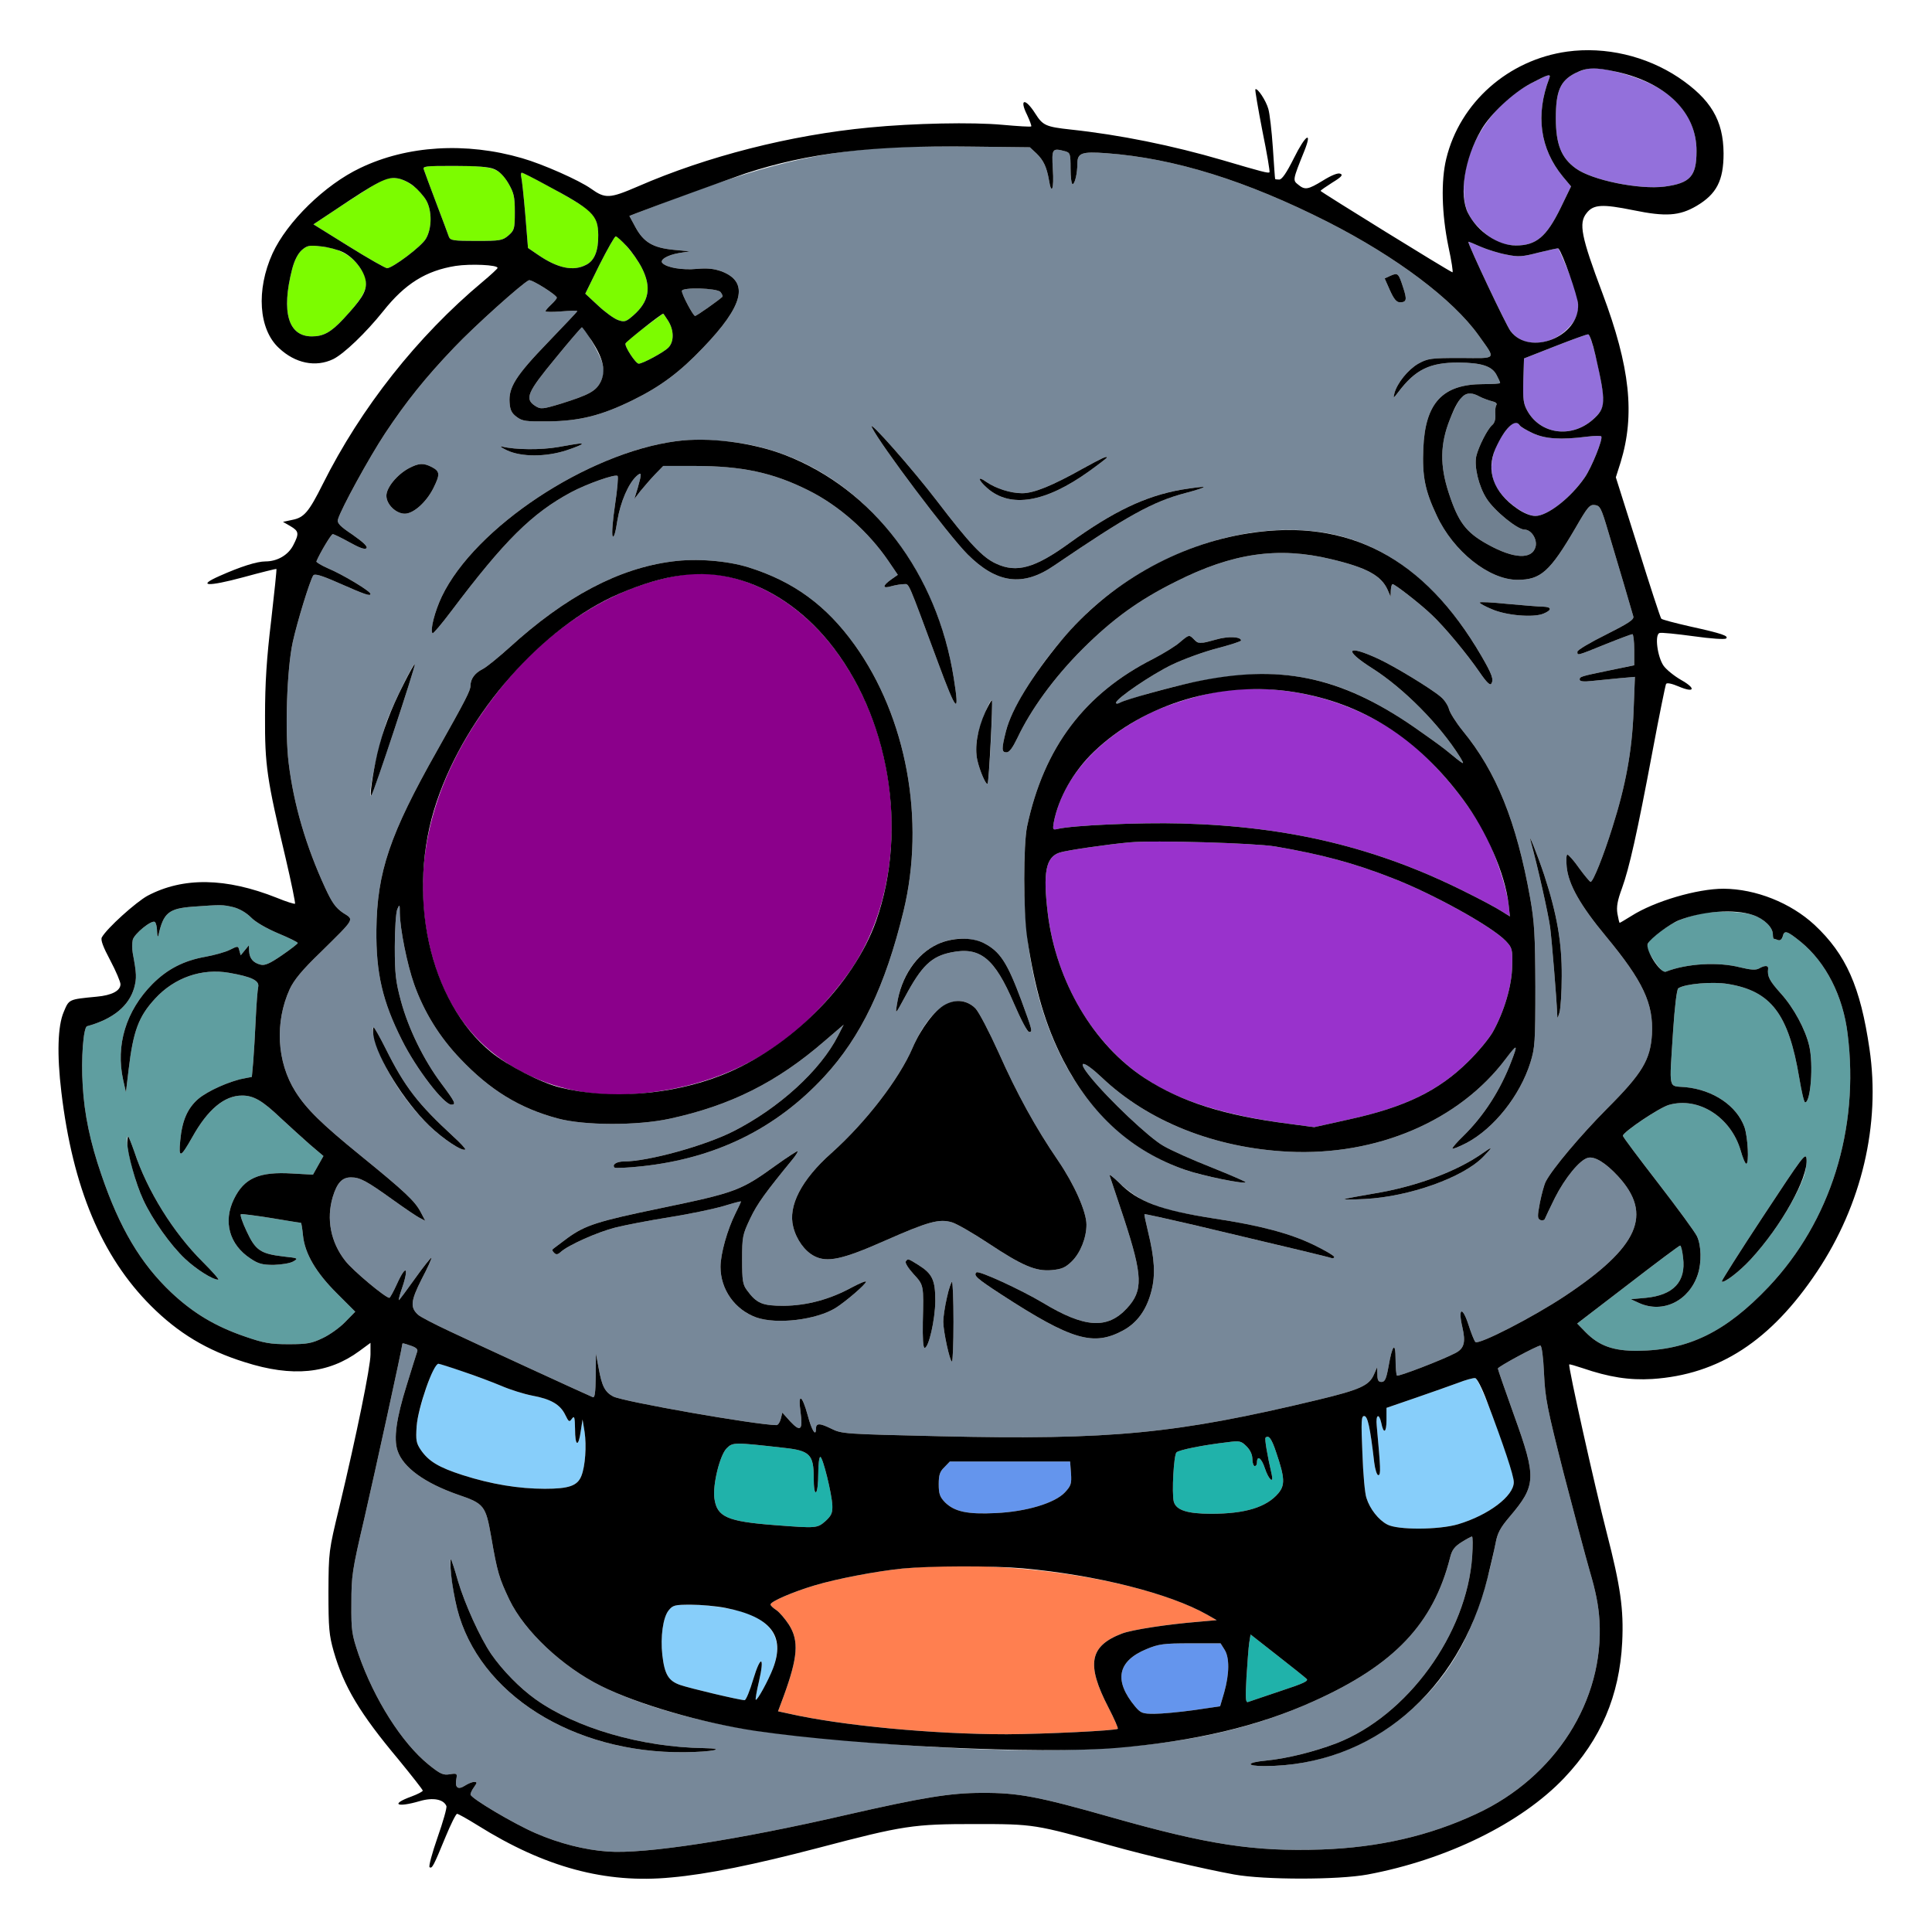 <?xml version="1.0" encoding="utf-8"?>
<!-- Generator: Adobe Illustrator 21.0.0, SVG Export Plug-In . SVG Version: 6.00 Build 0)  -->
<svg version="1.1"
	 id="svg68" inkscape:version="0.92.2 5c3e80d, 2017-08-06" sodipodi:docname="37.svg" xmlns:cc="http://creativecommons.org/ns#" xmlns:dc="http://purl.org/dc/elements/1.1/" xmlns:inkscape="http://www.inkscape.org/namespaces/inkscape" xmlns:rdf="http://www.w3.org/1999/02/22-rdf-syntax-ns#" xmlns:sodipodi="http://sodipodi.sourceforge.net/DTD/sodipodi-0.dtd" xmlns:svg="http://www.w3.org/2000/svg"
	 xmlns="http://www.w3.org/2000/svg" xmlns:xlink="http://www.w3.org/1999/xlink" x="0px" y="0px" viewBox="0 0 850 850"
	 style="enable-background:new 0 0 850 850;" xml:space="preserve">
<style type="text/css">
	.st0{fill:none;}
	.st1{fill:#9370DB;}
	.st2{fill:#778899;}
	.st3{fill:#8B008B;}
	.st4{fill:#9932CC;}
	.st5{fill:#7CFC00;}
	.st6{fill:#708090;}
	.st7{fill:#5F9EA0;}
	.st8{fill:#87CEFA;}
	.st9{fill:#20B2AA;}
	.st10{fill:#6495ED;}
	.st11{fill:#FF7F50;}
</style>
<sodipodi:namedview  bordercolor="#666666" borderopacity="1" gridtolerance="10" guidetolerance="10" id="namedview70" inkscape:current-layer="svg68" inkscape:cx="1389.9937" inkscape:cy="868.24374" inkscape:pageopacity="0" inkscape:pageshadow="2" inkscape:window-height="978" inkscape:window-maximized="1" inkscape:window-width="1920" inkscape:window-x="0" inkscape:window-y="1" inkscape:zoom="0.29448918" objecttolerance="10" pagecolor="#ffffff" showgrid="false">
	</sodipodi:namedview>
<g id="g66" transform="translate(0,0) scale(1,1)">
	<path id="path4" class="st0" d="M0,0h425h425v425v425H425H0V425V0z M652.9,40.9c-17,16.9-21.8,37.8-15.7,67.4
		c1.4,6.5,2.2,11.6,1.8,11.5c-2.1-0.8-58-35.4-58-35.8c0-0.3,2.4-1.9,5.2-3.7c4.1-2.5,4.8-3.4,3.4-3.9c-1-0.4-3.8,0.7-7.5,3
		c-6.7,4.1-8,4.3-11,1.8c-2.4-1.9-2.4-2,2.8-14.9c3.6-9.1,0.4-6.9-4.6,3.2c-3.3,6.6-5.3,9.5-6.5,9.5c-1,0-1.8-0.1-1.8-0.3
		c-0.1-0.1-0.5-6.3-1-13.7c-0.5-7.4-1.4-15.1-2-17.1c-1-3.6-4.8-9.4-5.7-8.6c-0.2,0.3,1.2,8.5,3.1,18.3c2,9.8,3.4,18,3.1,18.2
		c-0.5,0.5-3.2-0.2-20.5-5.3C515.8,64,492.6,59.3,471.1,57c-11-1.2-12.3-1.8-15.6-7c-4.5-7.1-7.2-6.6-3.6,0.6c1.2,2.6,2,4.8,1.8,5
		c-0.2,0.3-6-0.1-12.8-0.7c-13.1-1.2-38.8-0.7-58.4,1.2C347.7,59.4,311,68.8,280.7,82c-12.5,5.4-14.4,5.5-20.7,1
		c-5.2-3.7-21.2-10.8-30.3-13.4c-24.7-7.2-50.6-5.6-71.2,4.3c-15.6,7.4-32.2,23.7-38.6,37.6c-7.3,16.1-6.1,33.4,2.8,41.6
		c7.2,6.8,16.2,8.6,23.9,4.9c4.8-2.4,14.3-11.5,22-21.1c9.6-12.1,18.8-17.8,31.8-19.9c6.5-1,18.7-0.5,18.5,0.9c0,0.3-3,3.1-6.6,6.1
		c-28.7,24-53.5,55.4-70.3,89c-6.1,12.2-8.2,14.7-13.3,15.7l-4.2,0.9l3.3,1.9c3.7,2.2,3.9,3.2,1.2,8.4c-2.2,4.3-7,7.1-12.2,7.1
		c-3.8,0-11,2.3-20.2,6.4c-10.2,4.5-5.3,4.8,10.3,0.6c8-2.2,14.6-3.8,14.7-3.7c0.2,0.1-0.9,10.4-2.3,22.7c-2,16.6-2.7,27.6-2.7,42
		c-0.1,21.9,0.8,27.7,9.1,62.7c2.5,10.7,4.3,19.6,4.1,19.9c-0.3,0.2-3.9-0.9-8-2.6c-22.4-8.9-41.2-9.2-56.9-0.9
		c-5.1,2.8-17.9,14.3-20.1,18.3c-0.6,1.1,0.5,4.1,3.7,10.1C51,427.2,53,432,53,433c0,2.9-3.8,4.9-10.5,5.5
		c-12.5,1.2-12.1,1.1-14.5,6.8c-1.8,4.2-2.2,7-2.2,15.2c0,27.5,7.5,61.2,18.4,82.9c14.3,28.5,35.5,47.1,63.5,55.9
		c21,6.7,36.8,5.1,50.4-4.9l4.9-3.6v5.1c0,5.4-6.1,35.3-13.7,67.1c-4.7,19.4-4.7,19.6-4.8,37.5c0,15.9,0.3,18.9,2.3,26
		c4.5,15.6,11.5,27.3,28.6,47.7c5.8,7.1,10.6,13.2,10.6,13.6c0,0.4-2.3,1.6-5,2.6c-9.4,3.4-6.5,5,3.7,2c5.8-1.7,10.5-0.8,11.7,2.2
		c0.3,0.7-1.5,7-3.9,13.8c-2.4,6.9-4,12.8-3.5,13.1c1.1,0.7,1.7-0.4,7-13.3c2.3-5.6,4.6-10.2,5.1-10.2c0.5,0,4.6,2.3,9.1,5.1
		c29.4,18.4,56.2,25.7,85.1,22.9c15.9-1.4,36.8-5.7,64.7-13c37.6-9.9,41.8-10.5,69-10.5c26,0,26.4,0.1,59.5,9.4
		c16.1,4.5,40.8,10.3,54.5,12.8c13.2,2.4,45.8,2.4,58.7,0c34.8-6.5,67.6-22.6,86.5-42.5c16.1-17,24.3-36.1,25.5-59.7
		c0.7-14.4-0.7-24.5-6.9-48.5c-5.2-20.2-17-73.1-16.4-73.7c0.1-0.2,2.8,0.6,5.8,1.6c11.7,4,20.6,5.4,30.7,4.8
		c29.3-1.9,52.2-16.8,72.5-47.2c19.7-29.5,28-64.8,23.1-98c-4-27.4-10.3-41.6-24.2-54.6c-10.5-9.7-25.8-15.8-40-15.9
		c-11.6,0-30.4,5.5-40.6,12c-2.6,1.6-4.9,3-5.1,3s-0.6-1.8-1-4c-0.5-3,0-5.8,2-11.2c3.2-8.9,6.6-23.8,13.5-60.6
		c2.9-15.5,5.6-28.7,5.9-29.3c0.4-0.6,2.4-0.2,5.5,1.1c7,3,7.9,1,1.2-2.8c-3-1.7-6.5-4.5-7.8-6.3c-2.7-3.9-4-13.6-1.8-14.4
		c0.8-0.3,7.5,0.4,14.9,1.4c7.7,1.1,13.9,1.5,14.4,1c1.3-1.1-1.8-2.2-15.9-5.3c-6.6-1.5-12.3-3-12.6-3.4c-0.4-0.4-5-14.5-10.3-31.5
		l-9.7-30.7l2.1-6.6c6.4-20.9,4.2-41.9-8-74.4c-9.4-25-10.5-30.8-7-35.2c3-3.9,6.9-4.1,20.7-1.3c14.1,2.9,20.2,2.5,27.7-1.9
		c8.8-5.2,11.9-11.1,11.9-23.1c-0.1-14.6-5.6-23.8-19.8-33.4c-8.5-5.7-15.9-8.7-26.3-10.7C689.8,19.1,668.3,25.4,652.9,40.9z"/>
	<path id="path6" class="st1" d="M700.8,30c5.8,0,17.5,3.1,24.8,6.6c13.4,6.3,20.9,17,20.8,29.9c0,11.1-2.8,14.1-14.1,15.6
		c-11.1,1.4-31.9-2.8-39-8c-6.4-4.6-8.8-10.6-8.8-22.1c0-11.9,1.9-16.4,8.5-19.8C695.4,31,698.9,30,700.8,30z"/>
	<path id="path8" class="st1" d="M681.6,34.5c-6.1,16-4.1,30.9,6,43.2l3.6,4.3l-4.5,9.3c-6.3,12.9-10.8,16.7-19.8,16.7
		c-5.4,0-10.6-2.3-15.2-6.8c-6-5.7-7.7-9.9-7.7-18.4c0.1-18,12.2-36.9,29.5-46.1C681.3,32.6,682.5,32.3,681.6,34.5z"/>
	<path id="path10" class="st2" d="M427.3,64.5l25.8,0.3l2.9,2.7c3.1,3,4.5,6,5.5,11.7c1.1,7,2.3,3.9,1.7-4.7
		c-0.5-9.2-0.4-9.5,5.6-7.9c2,0.6,2.2,1.2,2.2,7.5c0,3.8,0.4,6.9,0.9,6.9c1,0,2.1-4.8,2.1-9c0-4.7,1.9-5.4,12.8-4.6
		c29.9,2.2,61.6,12.1,97.5,30.3c30.2,15.4,54.9,34,66.2,49.8c7.8,11,8.5,10.1-7.8,10c-13.3,0-14.5,0.2-18.7,2.5
		c-4.5,2.6-9.3,8.5-10.5,13c-0.6,2.4-0.5,2.4,1.7-0.5c7.5-9.9,13.8-13,26.4-13c10.4,0.1,14.9,1.6,16.9,5.6c0.8,1.5,1.5,3,1.5,3.4
		c0,0.3-3.3,0.5-7.4,0.5c-17.9,0-25.6,8.2-26.4,28.4c-0.5,12.1,0.7,18.4,5.9,29.4c7.3,15.8,23.1,28.3,35.5,28.3
		c10.3,0,14.3-3.6,25.6-22.9c5.3-9.2,6.2-10.3,8.5-10s2.8,1.3,5.9,11.8c4,13.2,10.3,34.7,11,37.2c0.4,1.4-2.1,3-12,8
		c-6.9,3.4-12.6,6.8-12.6,7.5c0,1.8-0.4,1.9,12.2-3.2c6.2-2.5,11.6-4.5,12-4.5c0.4,0,0.8,3.1,0.8,6.9v6.8l-10.7,2.2
		c-13.1,2.7-13.3,2.8-13.3,4.1c0,0.8,1.8,1,5.3,0.6c2.8-0.3,8.3-0.8,12.1-1.2l6.9-0.6l-0.6,15.4c-0.7,17.3-3.4,32.2-9.3,50.8
		c-3.9,12.5-8.5,24-9.6,24c-0.3,0-2.6-2.7-5-6c-2.3-3.3-4.7-6-5.2-6s-0.6,2.5-0.3,5.5c0.8,7.7,6,16.9,17.3,30.5
		c16.3,19.7,20.9,29.5,20.2,43c-0.7,11.3-4.2,17.2-19.8,32.8c-11.6,11.7-24,26.4-26.9,32c-0.7,1.3-1.8,5.4-2.6,9.3
		c-1.2,6.3-1.1,7.1,0.3,7.7c0.9,0.3,1.8,0,2-0.8c0.3-0.7,2.2-4.8,4.3-9c4.4-8.7,10.9-16.7,14.5-17.6c3-0.8,7.8,2.2,13.2,8
		c15.6,16.9,9.2,31.2-23.3,52.8c-14,9.3-38.1,21.7-39.4,20.2c-0.5-0.5-1.9-4-3.1-7.8c-2.7-8.2-4.6-7.1-2.6,1.4
		c1.5,6.5,0.8,9.3-3.1,11.3c-5.7,3-25.2,10.5-25.7,9.9c-0.3-0.3-0.6-3.5-0.6-7.1c0-8-1.4-6.7-3.1,3.1c-1,5.5-1.6,6.8-3.1,6.8
		c-1.4,0-1.8-0.8-1.8-3.3l-0.1-3.2l-1.4,3.2c-2.1,4.9-6.1,6.7-24.8,11.2c-62.1,14.9-90.7,17.7-165.7,16c-42.8-1-43.6-1-48.4-3.4
		c-5.1-2.5-6.6-2.4-6.6,0.1c0,3.7-1.9,0.7-3.6-5.8c-2.5-9.2-4.4-10.2-3.2-1.6c1.1,8,0,9-4.5,4.2l-3.5-3.9l-0.7,2.8
		c-0.4,1.5-1.2,2.7-1.9,2.7c-9-0.1-67.3-10.3-71.8-12.6c-3.6-1.9-5-4.5-6.4-12.4l-1.2-6.5l-0.1,9.9c-0.1,7.4-0.4,9.7-1.3,9.3
		c-3.8-1.6-53.1-24.3-63.2-29.1c-6.6-3.1-12.8-6.3-13.7-7.2c-3.5-3.2-3.2-6.1,1.6-15.6c2.6-4.9,4.5-9.2,4.3-9.4
		c-0.2-0.2-3.5,3.9-7.2,9.1c-3.7,5.2-6.9,9.5-7.1,9.5s0.2-1.7,0.9-3.8c3.7-10.5,2.5-12.7-1.8-3.2c-1.5,3.3-3,6-3.3,6
		c-1.7,0-16.1-12-19.4-16.3c-6.4-8.1-8.4-18.4-5.5-28.1c1.9-6.2,4.1-8.6,8-8.6c4,0,6.8,1.5,18.5,9.9c5.3,3.8,10.6,7.4,11.9,8
		l2.3,1.2l-2-3.8c-2.5-4.8-6.8-8.9-26.6-25c-17.1-13.9-23.7-20.4-28.5-28c-8.2-13-9.2-30.5-2.5-45.2c1.9-4,5.4-8.3,13.4-16
		c15.6-15.4,15-14.3,10-17.5c-3.2-2.2-4.8-4.4-7.8-10.9c-8.5-18.4-13.9-36.9-16.1-55c-1.7-13.6-0.8-41.3,1.8-53.2
		c2-9.1,7.5-26.9,9-29.3c0.6-0.9,3.3-0.2,11,3.2c12,5.3,14.2,6,14.2,4.9c0-1.2-12.3-8.6-18.8-11.3c-2.9-1.3-5.1-2.6-5-3
		c1.6-3.8,6.5-12,7.2-12c0.5,0,3.8,1.6,7.4,3.6c4.3,2.4,6.7,3.3,7.4,2.6s-1.3-2.6-6-5.9c-5.7-3.8-7-5.2-6.5-6.8
		c1.2-4.4,13.7-27.2,20.7-37.8c9.3-14,17.7-24.5,30.3-37.7c9-9.5,30.3-28.6,33-29.7c1.2-0.5,12.3,6.5,12.3,7.7c0,0.3-1.1,1.7-2.5,3
		c-1.4,1.3-2.5,2.6-2.5,2.9c0,0.4,3.2,0.4,7,0.1c3.9-0.3,7-0.4,7-0.1c0,0.2-5.8,6.3-12.9,13.7c-14.1,14.6-17.4,19.8-16.9,26.5
		c0.2,3.2,0.9,4.7,3.1,6.3c2.5,1.9,4.1,2.1,14,2c13.9-0.2,23.4-2.6,37.2-9.4c12.2-6,20.6-12.3,30.8-23c17.9-18.6,20.4-28.9,8.2-33.6
		c-3.4-1.2-6.1-1.5-10.9-1.1c-6.2,0.6-13.1-0.5-15.1-2.5c-1.5-1.4,2-3.6,7.4-4.5l4.6-0.7l-7.2-0.7c-9-0.9-13.1-3.3-16.7-9.9l-2.7-5
		l2.8-1.1C331.9,73.6,355,67.5,389,65C395.9,64.5,413.1,64.3,427.3,64.5z M611.8,121.3l-2.6,1.2l2.3,5.2c1.7,3.8,2.9,5.3,4.4,5.3
		c3,0,3.2-1.2,1.4-6.6C615.3,120.2,615,119.9,611.8,121.3z M383.6,188c3.6,7.5,33.5,47.2,42,55.8c12.9,12.9,24.4,14.5,38.2,5
		c32.2-21.9,43.3-28.1,57.8-31.9c4.6-1.2,8.2-2.4,8-2.6c-0.2-0.3-4.5,0.3-9.6,1.1c-16.1,2.8-30.2,9.6-49.6,23.6
		c-15,10.9-23.1,13.2-32.1,9c-5.9-2.6-11.8-8.9-26-27.5C401.6,206.5,381.6,183.8,383.6,188z M297.5,194.1
		c-39.1,5.2-88.5,37.9-103.1,68.3c-3.1,6.5-5.3,15-4.1,16.2c0.3,0.3,4-4.1,8.3-9.8c23.2-30.8,35.3-42.9,52.6-52.2
		c6.9-3.7,19.6-8.2,20.5-7.2c0.4,0.3-0.1,6-1.1,12.6s-1.5,12.8-1.1,13.8c0.5,1.1,1.3-1.2,2.1-6.7c1.4-8.4,4.9-16.4,8.5-19.7
		c2.3-2,2.3-1.2,0.5,5.2l-1.5,4.9l2.7-3.5c1.5-1.8,4.3-5.1,6.3-7.2l3.7-3.8h13.8c20.8,0,34.4,2.9,50,10.7
		c13.5,6.7,26.5,18.2,35.4,31.3l4,5.9l-3,2.1c-3.9,2.8-3.8,4.1,0.2,2.9c1.8-0.5,4.3-0.9,5.5-0.9c2.4,0,1.3-2.4,15,34.5
		c8.2,22.2,9.6,23.5,6.9,6.7c-8.3-52.2-44.2-93.4-89.6-102.5C319.9,193.6,306,192.9,297.5,194.1z M245.5,196.7
		c-7.5,1.3-18.7,1.2-24.5-0.2c-1.4-0.3-0.5,0.4,2,1.6c6.3,3,17.2,3,26.3,0c3.7-1.2,6.7-2.5,6.7-2.7C256,194.9,254.9,195,245.5,196.7
		z M476.5,206.1c-13.7,7.7-21.7,10.9-26.8,10.9c-5.1,0-11.6-2.1-15.8-5c-4-2.9-3.7-0.9,0.5,2.8c10.2,8.9,25.6,6.3,44.8-7.5
		c4.3-3.1,7.8-5.8,7.8-6C487,200.5,484.9,201.5,476.5,206.1z M179.9,206c-5.2,2.8-9.9,8.5-9.9,12.1c0,3.8,4.2,7.9,8.1,7.9
		c3.8,0,9.4-5,12.5-11.1c3.1-6.2,3-7.5-0.6-9.4C186.3,203.6,184.3,203.7,179.9,206z M481.8,266.5c-16.7,14.5-35.6,41-39.2,55.1
		c-2,7.9-2,9.4,0.2,9.4c1.3,0,2.7-2,4.8-6.3c6-12.7,16.2-26.7,28.8-39.3c13.2-13.1,24.6-21.4,40.9-29.5
		c24.9-12.6,45.1-15.5,68.3-9.9c15.6,3.7,22.1,7.2,24.9,13.5l1.3,3l0.1-2.8c0.1-1.5,0.4-2.7,0.8-2.7c1,0,12.2,8.7,17.1,13.4
		c5.5,5.1,15.5,17.1,21.2,25.4c3,4.4,4.6,5.9,5.1,5c1.2-1.8,0.3-4.2-4.4-12.3c-18-31-41.1-49.2-68.2-54
		C550.4,228.8,511.2,241.1,481.8,266.5z M295.9,247c-23.6,3-47,15.3-71.9,38c-4.7,4.2-9.9,8.5-11.7,9.4c-3.4,1.7-5.3,4.3-5.3,7.3
		c0,2.1-2.1,6.2-14.6,28.4c-21,37.1-26.5,53.6-26.8,78.9c-0.2,19.2,2.7,31.6,11.2,48.5c6.3,12.7,18.5,28.5,21.8,28.5
		c2.2,0,1.7-1.1-4.5-9.4c-7.7-10.3-14.4-24-17.7-36.2c-2.3-8.5-2.7-11.9-2.7-23.9c0-7.7,0.5-15.1,1.1-16.5c1-2.3,1.1-2.2,1.1,1.6
		c0.1,7.1,3.2,22.6,6.3,31.4c4.3,12.1,11.1,23.2,20.3,32.8c13.1,13.8,26.1,21.8,43,26.3c11.5,3.1,34.8,3.2,49.1,0.1
		c26.8-5.8,47.2-16,68.2-34.2l8.4-7.2l-2.5,4.9c-7.8,15.3-26,31.9-46.2,42.1c-12.7,6.4-37.5,13.2-48,13.2c-3.2,0-5.4,1.4-4.1,2.7
		c0.3,0.3,5.8,0.1,12.1-0.6c32.4-3.5,58.9-16.5,80.1-39.4c16.2-17.5,26.9-39.9,34.9-72.8c9.7-40,1.4-85.3-21.5-117.2
		c-12.5-17.4-26.9-27.9-46.7-34.1C320,246.7,306.4,245.6,295.9,247z M663.3,265.7c-6.8-0.7-12.3-1-12.3-0.6c0,0.4,2.4,1.7,5.3,2.9
		c6.3,2.8,18.3,3.8,22.7,2c3.9-1.6,3.8-3-0.2-3.1C677,266.9,670,266.3,663.3,265.7z M525.1,281.1c-1.9-1.9-2-1.9-5.8,1.3
		c-2.1,1.9-7.4,5.1-11.8,7.4c-30.3,15.3-48.2,39-55.6,73.7c-0.8,3.5-1.3,13.1-1.3,23c-0.2,65.2,26.1,112.7,70.9,128.2
		c7.4,2.6,26.5,6.5,26.5,5.4c-0.1-0.3-6.8-3.2-15-6.5c-8.2-3.2-17.8-7.5-21.2-9.5c-6.2-3.5-24.1-20.4-32.1-30.3
		c-6.3-7.7-3.3-7.6,5,0.2c20.4,19.4,49.8,31.1,82.2,32.7c38.9,1.9,75.1-13.6,95.6-40.9c5.1-6.7,5.4-6.6,2.5,1
		c-4.9,12.9-12.2,24.2-21.4,33.2c-2.5,2.4-4.6,4.8-4.6,5.3c0,0.4,2.8-0.7,6.3-2.5c12-6.4,23.4-20.7,28-35.3c2-6.5,2.2-8.8,2.2-33.5
		c-0.1-22.9-0.4-28.2-2.3-39c-6-33.5-14.9-55.5-29.6-73.4c-3-3.7-5.7-8-6.1-9.6c-0.4-1.6-2-4.1-3.6-5.4
		c-4.3-3.7-20.5-13.5-27.4-16.7c-14-6.5-15.7-4.1-2.8,4.1c13.9,8.8,29.8,24.9,38.6,39c2.4,4,2.4,4-6.3-3.1c-2.5-2-8.8-6.5-14-10.1
		c-37.5-25.7-65.6-29.2-116.9-14.6c-5.8,1.7-11.4,3.4-12.3,3.9c-1,0.6-1.8,0.6-1.8,0.1c0-1.8,15.7-12.5,24.7-16.8
		c5.2-2.5,14.1-5.7,19.9-7.2c5.7-1.5,10.4-3,10.4-3.4c0-1.7-5.6-2-11.1-0.4c-3.2,0.9-6.3,1.6-6.9,1.6
		C527.5,283,526.1,282.1,525.1,281.1z M182.5,292.2c-0.6-0.6-9.2,16.8-12.1,24.5c-3.8,10.2-9.1,35.2-7,33.2
		c0.4-0.4,4.9-13.4,10.1-29C178.7,305.3,182.7,292.4,182.5,292.2z M436.4,308.1c-0.8-0.8-5.4,10.8-6.4,16.1c-0.7,3.9-0.7,7,0,10.3
		c1.1,4.8,3.8,11,4.5,10.3c0.3-0.2,0.9-8.5,1.4-18.3C436.4,316.6,436.7,308.3,436.4,308.1z M673.5,370.3c2.9,10.4,7.7,31.8,8.5,37.7
		c0.8,6.5,2.8,30.8,3.1,38c0.1,2.4,0.1,2.3,1-0.5c0.5-1.7,1-8.9,1-16c0.1-14.9-2.1-27.3-7.7-44.5C676.4,376,672,365,673.5,370.3z
		 M423.3,413c-14.4,0-26.2,11.9-28.7,29c-0.7,4.5-0.7,4.4,3.6-3.5c7.3-13.6,11.5-17.7,20.3-19.5c12.8-2.6,19.1,2.6,27.6,22.5
		c3.1,7.2,5.9,12.5,6.7,12.5c1.6,0,1.4-0.6-3.5-14c-6.2-16.6-9.3-21.4-16.5-25.1C430.4,413.7,427,413,423.3,413z M401.5,461
		c-5.9,13.7-20.5,32.7-35.7,46.3c-13.2,11.7-19.2,23.3-16.8,32.5c1.4,5.6,5,10.6,9.2,12.8c5.7,3,12.5,1.5,30.8-6.6
		c19.5-8.6,24.2-9.9,29.9-8.2c2.2,0.7,9.3,4.8,15.8,9.1c15.1,10,20.9,12.5,28,11.9c4.4-0.4,6-1.1,8.8-3.8c3.8-3.7,6.5-10.4,6.5-16.2
		c0-5.7-5.4-17.8-12.5-28.2c-9.8-14.3-18.1-29.4-26.1-47.4c-4.2-9.3-8.7-17.9-10.2-19.5C421,435.6,409.3,442.9,401.5,461z
		 M164.4,452c-1.4,0,0.7,7.7,4,14.7c4.9,10.3,12.5,20.9,20.4,28.5c6.1,5.9,14.7,11.6,15.9,10.5c0.2-0.3-2.2-2.9-5.4-5.8
		c-15.4-14.2-21.2-21.6-29.7-38.7C167.1,456.2,164.7,452,164.4,452z M652.1,507.5c-11.2,7.9-29.2,14.6-47.6,17.6
		c-6.6,1.1-12.4,2.2-13,2.5c-0.5,0.2,3.5,0.2,9.1-0.1c19.4-1,43-9.4,51.9-18.5C657,504.4,656.9,504.1,652.1,507.5z M350.9,506.5
		c-0.2-0.2-4.5,2.6-9.4,6.1c-15.6,11.3-17.9,12.1-50.6,18.9c-28,5.8-33.3,7.5-41.1,13.1c-3.4,2.6-6.5,4.8-6.7,5.1
		c-0.3,0.2,0.1,0.9,0.7,1.5c0.9,0.9,1.6,0.8,2.9-0.4c3.5-3.1,16.1-8.7,23.9-10.7c4.4-1.1,15.2-3.2,24.1-4.6
		c8.9-1.4,19.6-3.7,23.7-4.9c4.2-1.3,7.6-2.2,7.6-2c0,0.3-1.1,2.6-2.4,5.2c-3.6,7.2-6.6,17.8-6.6,23.6c0,9.9,6.3,18.8,15.7,22.2
		c9,3.2,26.5,1.1,35-4.2c4.3-2.7,13.3-10.4,13.3-11.5c0-0.5-2.8,0.7-6.2,2.5c-9.7,5.3-19.8,8-30,8.1c-9.4,0-11.9-1-16.2-6.9
		c-1.8-2.4-2.1-4.2-2.1-13.4c0-10.2,0.2-11,3.6-18.2c3.1-6.5,6.6-11.3,18.8-26.2C350.2,508.2,351.1,506.7,350.9,506.5z M492.3,520.3
		c-2.6-2.5-4.4-3.9-4.1-3.1s3.1,9.3,6.3,18.9c8.3,25.4,8.5,31.7,1.3,39.5c-8.6,9.3-18.6,8.7-37.1-2.5c-9.4-5.6-28.2-14.3-29.1-13.3
		c-1.4,1.3,0,2.6,10.9,9.7c31.1,20.2,40.6,22.9,53.7,15.8c6.2-3.4,10.3-9.1,12.4-17.4c1.8-7,1.4-14.1-1.5-26c-1-4.1-1.7-7.5-1.6-7.7
		c0.2-0.2,9.9,2,21.6,4.7c44.7,10.6,59.4,14.1,60.7,14.6c0.6,0.2,1.2,0,1.2-0.5s-4.2-3-9.2-5.4c-10.4-5-23.6-8.5-43.6-11.5
		c-16.8-2.6-24-4.5-31.5-8.2C499.5,526.2,494.8,522.8,492.3,520.3z M398.5,555c-0.4,0.6,1.2,3.1,3.4,5.5c4.6,5,4.5,4.8,4.1,21.2
		c-0.1,7,0.1,11.3,0.8,11.3c1.8,0,4.6-12.3,4.7-20.6c0-9.3-1.3-12-7.5-15.9C399.5,553.7,399.4,553.6,398.5,555z M418.8,564
		c-0.9,0-3.8,13.2-3.8,17.5s2.9,17.5,3.8,17.5c0.4,0,0.7-7.9,0.7-17.5S419.2,564,418.8,564z"/>
	<path id="path12" class="st3" d="M364.5,282.2c33.6,41,37.3,107,8.2,146.8c-22.9,31.3-52.2,48.2-90,52c-19,1.9-35.9-0.9-51.2-8.5
		c-21.8-10.7-35.6-28.7-42.1-54.7c-9.5-38.2,1.2-78.1,31.1-115.3c21.7-27.1,50.2-44.9,79.2-49.5
		C322.1,249.5,346.8,260.7,364.5,282.2z"/>
	<path id="path14" class="st4" d="M618.1,325c12.4,9.3,27.7,27.4,35.1,41.6c4.6,8.6,9.6,23.6,10.5,31.1l0.6,5.5l-4-2.5
		c-2.2-1.4-9.1-5.1-15.4-8.2c-39-19.6-77.6-28.9-125.1-30.2c-18.5-0.5-47.8,0.8-54.5,2.4c-2.1,0.5-2.2,0.3-1.7-2.8
		c3.8-19.5,19.1-36.8,42.9-48.4c7.9-3.8,22-8.1,31-9.4C565.1,300.1,595.6,308,618.1,325z"/>
	<path id="path16" class="st4" d="M561,372.4c20.4,3.5,34.4,7.2,51.5,13.9c17.9,6.9,43.9,21.3,50,27.7c2.8,3,3,3.6,2.8,10.9
		c-0.1,8.7-3.5,20.1-8.5,29.1c-1.7,3-6.6,8.9-10.8,13c-13,12.9-27.8,20.1-52.5,25.5l-15.3,3.4l-11.3-1.5
		c-37.2-4.9-60.1-14.2-77-31.4c-15.7-15.9-26-37.7-28.9-61c-2.2-18.2-0.9-24.9,5.2-26.9c3.1-1,20.9-3.6,30.8-4.5
		C507.9,369.6,551.8,370.9,561,372.4z"/>
	<path id="path18" class="st5" d="M199.9,73c17.2,0,19.7,0.8,23.8,7.7c2.4,4.2,2.8,5.8,2.8,12.6c0,7.4-0.2,8-2.8,10.3
		c-2.6,2.2-3.6,2.4-14.1,2.4c-9.9,0-11.5-0.2-12.1-1.8c-0.3-0.9-2.8-7.6-5.5-14.7c-2.7-7.2-5.2-13.8-5.5-14.8
		C185.8,73.1,186.9,73,199.9,73z"/>
	<path id="path20" class="st5" d="M229.6,76c1,0,19,9.7,25.1,13.6c6.8,4.3,8.5,7,8.5,13.8c0.1,7-1.7,11.3-5.3,13.1
		c-5.7,3-12.6,1.5-21.2-4.4l-4.4-3l-1.2-14.8c-0.7-8.1-1.5-15.6-1.8-16.6C229.1,76.8,229.2,76,229.6,76z"/>
	<path id="path22" class="st5" d="M174.4,78.4c4.5,0.5,10.2,4.8,13.1,9.7c2.6,4.5,2.6,12.3-0.1,16.9c-1.9,3.4-14.6,12.9-17.1,13
		c-0.7,0-8.3-4.3-16.8-9.6l-15.6-9.7l9.8-6.5c5.4-3.6,12.7-8.3,16.3-10.5C169.4,78.6,171.2,78,174.4,78.4z"/>
	<path id="path24" class="st5" d="M270.9,104c1.6,0,9,8.8,11.5,13.9c4.3,8.5,3.2,14.8-3.8,20.9c-3.2,2.8-3.9,3-6.7,2
		c-1.7-0.6-5.6-3.4-8.7-6.3l-5.7-5.3l6.2-12.6C267.2,109.7,270.4,104,270.9,104z"/>
	<path id="path26" class="st1" d="M651.3,108.5c3,1.3,8.1,2.9,11.4,3.5c5.3,1.1,7,1,14.3-0.9c4.6-1.1,8.5-2,8.6-1.8
		c0.2,0.2,2.2,4.7,4.4,10.1c5.2,12.4,5.6,17.8,1.8,22.8c-7.5,9.9-21,11.6-27.2,3.5c-1.9-2.4-18.6-37.8-18.6-39.3
		C646,106.2,648.4,107.2,651.3,108.5z"/>
	<path id="path28" class="st5" d="M141.2,108.4c7.6,0.8,13.1,3.7,16.8,8.8c5.3,7.3,4.2,11.2-6.9,23.1c-5.5,5.9-8.8,7.7-13.9,7.7
		c-10.4,0-13.5-10.7-8.7-29.5c1-3.9,2.5-6.8,4.2-8.4C135.1,108,136,107.8,141.2,108.4z"/>
	<path id="path30" class="st6" d="M317,128.5c0.7,0.9,1.1,1.8,0.8,2.1c-1.7,1.6-11.3,8.4-12,8.4c-0.8,0-5.8-9.3-5.8-11
		S315.5,126.7,317,128.5z"/>
	<path id="path32" class="st5" d="M291.8,138c0.1,0,1.1,1.5,2.2,3.2c2.6,4.2,2.6,9.2,0,11.8c-2,2-11.2,7-13,7
		c-1.3,0-6.3-7.6-5.8-8.9c0.1-0.5,3.9-3.7,8.3-7C287.9,140.8,291.6,138,291.8,138z"/>
	<path id="path34" class="st6" d="M256,144c1.2,0,8.3,12.4,9.1,16.1c0.8,3.3,0.6,4.9-0.8,7.8c-2.1,4.2-5.1,5.8-17.5,9.7
		c-8.3,2.5-8.9,2.5-11.3,1c-4.8-3.1-3.5-6,8.8-20.9C250.4,150.2,255.7,144.1,256,144z"/>
	<path id="path36" class="st1" d="M698.7,147.1c1.1-0.1,4.4,12.4,6.3,24.2c1.1,7,0.3,9.3-4.3,13.4c-9.4,8.2-22.9,6.4-28.7-3.9
		c-1.8-3.2-2-5.1-1.8-13.4l0.3-9.7l13.5-5.3C691.4,149.5,698,147.1,698.7,147.1z"/>
	<path id="path38" class="st6" d="M650.8,174.4c1.5,0.8,4,1.7,5.5,2.1c1.8,0.4,2.5,1,2,1.8c-0.4,0.6-0.6,2.6-0.4,4.3
		c0.1,1.9-0.4,3.6-1.4,4.4c-2.1,1.8-6,9.5-7,13.7c-1,4.6,1.1,13.3,4.5,18.6c3.4,5.4,13.6,13.7,16.7,13.7c3,0,5.7,4.2,4.9,7.5
		c-1.5,5.8-9.6,5.4-21.1-1c-9.6-5.3-12.9-9.8-17.1-22.6c-4-12.2-3.8-21.6,0.5-32.4c1.7-4.4,4.1-8.8,5.2-9.8
		C645.7,172.6,647.4,172.6,650.8,174.4z"/>
	<path id="path40" class="st1" d="M668.6,187.1c0.3,0.6,3,2.2,5.8,3.5c5.4,2.5,12.2,3,23.9,1.5c3.2-0.4,6-0.4,6.2-0.1
		c0.8,1.2-4.3,13.8-7.3,18.1c-6.2,9-16.4,16.9-21.7,16.9c-4.2,0-12-5.3-15.9-10.8c-5.4-7.6-4.3-17.3,3-26.9
		C665.2,185.9,667.3,185.1,668.6,187.1z"/>
	<path id="path42" class="st7" d="M102.6,399.1c2.8,0.7,5.8,2.5,7.8,4.5c1.9,2,6.7,4.8,11.9,7c4.8,2,8.7,3.9,8.7,4.3
		c0,0.3-3.2,2.8-7,5.4c-5.4,3.7-7.5,4.6-9.4,4.1c-3.2-0.8-4.8-2.7-5-5.9l-0.1-2.6l-1.8,2.2l-1.8,2.2l-0.6-2.1
		c-0.5-2.1-0.6-2.1-4.2-0.3c-2,1-6.7,2.3-10.5,3c-9.7,1.7-16.9,5.4-23.5,12c-11.7,11.8-16.3,27-12.9,42.3l1.2,5.3l1.2-10
		c2-16.9,4.4-23.3,11.6-31.1c8.5-9.3,20.6-13.5,32.6-11.4c9.8,1.7,13.4,3.4,12.8,6.2c-0.3,1.3-0.8,7.7-1.1,14.3
		c-0.3,6.6-0.8,15-1.1,18.7l-0.6,6.6l-3.6,0.7c-6.3,1.2-15.9,5.5-20,9c-4.7,4.1-7.1,9.5-7.9,18.3c-0.8,8,0.1,7.7,5.3-1.5
		c6.8-12.2,14.1-18.3,21.9-18.3c5.1,0,8.9,2.2,17,9.9c3.9,3.6,9.7,8.9,12.9,11.7l5.9,5l-2.3,4.1l-2.3,4.1l-9.1-0.5
		c-14.6-0.9-21.2,2-25.7,11.3c-4.8,9.9-2,20,7.3,26.1c3.4,2.3,5.2,2.8,10.2,2.8c3.4-0.1,7.2-0.7,8.6-1.5c2.4-1.4,2.2-1.5-4.3-2.2
		c-10.1-1.2-12.3-2.7-16.2-11.1c-1.9-4-3-7.3-2.5-7.5c0.4-0.2,6.5,0.6,13.4,1.7c7,1.2,12.8,2.1,13,2.1s0.6,2.5,0.9,5.5
		c0.8,8,5.7,16.4,15.1,25.7l7.9,7.9l-4.4,4.5c-2.4,2.5-6.9,5.7-9.9,7.1c-4.8,2.3-6.7,2.7-15,2.7c-8.1,0-10.9-0.5-19-3.3
		c-13.2-4.5-22.9-10.3-32.7-19.5c-13.4-12.7-22.7-28.3-30.7-51.8c-4.9-14.2-7.5-26.6-8.2-39.1c-0.8-12,0.3-25.7,1.9-26.2
		c11.4-3.1,18.4-8.9,20.7-16.8c1.2-4.4,1.1-6.3-0.6-15.4c-0.3-1.8-0.3-4.4,0-5.8c0.7-2.7,8.2-8.8,9.7-7.9c0.5,0.3,1,2.2,1,4.2
		c0.1,2,0.3,2.8,0.6,1.7c2.2-9.9,4.5-11.8,15.2-12.6C97.4,398,97.9,398,102.6,399.1z M56.4,500c-2.1,0,2.3,18.6,6.6,27.8
		c4,8.7,12.1,20.1,18.4,26c4.9,4.6,12.1,9.2,14.6,9.2c0.6,0-2.5-3.5-6.8-7.8c-12.9-12.8-24.5-31.4-30.1-48.5
		C57.8,503,56.6,500,56.4,500z"/>
	<path id="path44" class="st7" d="M771.3,402.6c4.9,1.7,8.7,5.4,8.7,8.5c0,1.1,0.2,1.9,0.4,1.9s1.1,0.3,1.9,0.6
		c0.9,0.3,1.6-0.3,2-1.5c0.7-3,1.8-2.7,8,2.3c11,9,18.6,23.8,20.6,40.6c5.2,41.7-7.5,82.3-34.8,111.2
		c-18.8,19.8-35.3,27.9-57.6,28.1c-10.7,0.1-17-2.2-22.9-8.2l-3.7-3.8l22.3-17.1c12.3-9.5,22.6-17.2,23-17.2c0.4,0,1,2.5,1.3,5.4
		c1.3,10.5-4.2,16.4-16.4,17.6l-6.6,0.6l3.7,1.7c10.5,4.7,22-1,25.8-12.7c1.7-5.3,1.5-12.7-0.4-16.7c-0.9-1.9-8.6-12.4-17.1-23.4
		c-8.5-11-15.5-20.3-15.5-20.8c0-1.6,16-12.4,20.3-13.6c13-3.7,27.2,5.4,31.5,20c0.9,3.2,2,5.9,2.5,5.9c1.3,0,0.7-11.7-0.8-16.1
		c-3.4-9.4-13.7-16.4-26-17.6c-7.7-0.7-7.1,2.1-5.4-24.8c0.7-10.5,1.6-18.3,2.3-18.7c3-2,15.1-3,21.8-1.9
		c19,3.1,26.7,13.2,31.4,41.3c1,6,2.1,10.8,2.6,10.8c2.4,0,3.7-16.6,1.8-24.8c-1.7-7.3-6.8-16.8-12.5-23.1c-5.1-5.7-6-7.5-5.6-10.9
		c0.2-1.5-1.4-1.6-4-0.1c-1.5,0.8-3.7,0.6-8.3-0.5c-9.7-2.5-23.5-1.7-32.7,1.9c-1.1,0.4-2.6-1-5.3-5c-4.3-6.5-4.1-7.5,3.2-12.9
		c5.1-3.7,7.9-5.1,15.2-7.1C752.5,400.6,765.7,400.7,771.3,402.6z M794.8,509.9c-0.3-3.1-1.6-1.3-19,25.1
		c-10.3,15.6-18.5,28.6-18.3,28.8c0.9,0.9,7.7-4.3,12.7-9.7c9.6-10.3,19.3-25.4,23.3-36.2C794.4,515.4,795,511.8,794.8,509.9z"/>
	<path id="path46" class="st2" d="M180.9,592.1c2.3,0.8,3.1,1.6,2.6,2.7c-0.3,0.9-2.4,7.5-4.6,14.7c-4.5,14.4-5.8,23.4-4,28.7
		c2.4,7.4,12,14.3,26.6,19.4c11.5,3.9,12.2,4.8,14.6,18.5c2.7,15.7,3.5,18.2,8,27.7c6.7,13.9,23.3,29.5,40.4,38
		c10.9,5.4,26.2,10.7,43,14.7c17.1,4.1,29.2,5.9,56.7,8.5c106.4,10,165.1,5.4,213.7-16.5c35.6-16,52.7-34.1,60.1-63.3
		c0.8-3.3,2-4.8,5-6.7c2.2-1.4,4.3-2.5,4.6-2.5c0.4,0,0.4,3.9,0.1,8.7c-2.3,34.1-28.5,70.2-59.8,82.3c-9.7,3.7-21.7,6.7-31,7.6
		c-8.6,0.8-9,2.4-0.6,2.4c22.9,0,44.7-8,62.2-22.7c20.9-17.6,32.3-39.4,39.5-75.4c0.8-4.4,2.1-6.8,6.1-11.5
		c11.8-13.9,12-17.1,2-44.8c-3.9-10.9-7.1-20.1-7.1-20.5c0-0.8,17.3-10.1,18.7-10.1c0.6,0,1.3,5.2,1.6,12.2
		c0.5,11.1,1.4,15.4,8.6,43.8c4.5,17.3,9.7,36.9,11.6,43.5c2.5,8.4,3.8,14.8,4.2,21.5c2.1,35.1-19.4,68.9-54.1,85
		c-20.7,9.7-43,14.8-68.1,15.7c-29.8,1-50-2.1-92.3-14.1c-32.4-9.2-41.2-10.9-57.2-10.8c-13.8,0-26,2-59.3,9.6
		c-48.5,11.2-89.2,17.4-105.3,16.2c-10.1-0.7-21.5-3.6-31.8-8.1c-9.5-4.1-28.6-15.4-28.6-17c0-0.6,0.7-2.1,1.6-3.3
		c1.4-2,1.4-2.2-0.1-2.2c-0.9,0-2.7,0.8-4.1,1.7c-3,1.9-4.4,0.7-3.6-3.2c0.4-2.2,0.2-2.4-2.9-1.9c-2.9,0.5-4.2-0.1-9.4-4.3
		c-11.7-9.5-23.8-28.6-30.7-48.3c-3-8.9-3.3-10.4-3.2-22.5c0-12.3,0.3-14.4,5.7-37.5c4.7-20.4,16.7-75.3,16.7-76.6
		C177,590.8,177.4,590.9,180.9,592.1z M198.4,686.1c-1.1-1.1,0.8,14.3,2.7,21.6c9.5,37.5,50.9,63.7,100,63.2
		c12.2-0.1,19.4-1.6,8.6-1.8c-27.5-0.4-56.3-8.8-74.1-21.5c-6.9-4.9-14.6-12.8-19.5-19.9c-4.9-7.2-11.6-22-14.6-32.1
		C200.1,690.6,198.7,686.4,198.4,686.1z"/>
	<path id="path48" class="st8" d="M192.9,600c1.5,0,20.9,6.8,27.6,9.7c3.9,1.7,10,3.6,13.6,4.3c8.2,1.5,12.4,3.9,14.6,8.5
		c1.5,3.1,1.8,3.3,2.9,1.7c1.1-1.5,1.3-0.8,1.4,4.5c0,7.7,1.5,8.2,2.5,1l0.8-5.2l0.9,5.5c0.9,6.1,0.3,15-1.4,19.3
		c-1.7,4.4-5.5,5.7-16.1,5.7c-11.5,0-23.6-2-36.1-6c-10.6-3.4-15-6.1-18.4-11c-2.1-3.1-2.3-4.3-1.9-10.5c0.4-6,5.4-21.9,8.3-26.6
		C191.9,600.4,192.5,600,192.9,600z"/>
	<path id="path50" class="st8" d="M649,606.3c2.1,0.3,17,40.2,17,45.8c0,6.1-11.1,14.5-24.5,18.5c-8.4,2.5-26.7,2.6-31.2,0.1
		c-3.8-2-7.6-6.8-9.1-11.6c-0.7-1.8-1.5-10.7-1.8-19.7c-0.6-14.4-0.5-16.4,0.8-16.4c1.5,0,2.6,4.8,4.4,20.4c0.4,3.2,1.2,5.6,1.8,5.6
		c1.2,0,1-3.1-0.7-21.8c-0.5-4.8,1-5.7,2-1.2c1,5.1,2.3,4.4,2.3-1.2v-5.4l12.8-4.4c7-2.4,15.4-5.4,18.7-6.6
		C644.8,607.1,648.2,606.2,649,606.3z"/>
	<path id="path52" class="st9" d="M561.5,639.1c3.8,11.1,3.9,14.3,0.9,17.9c-5.2,6.1-14.5,9-29.5,9c-10.6,0-15.5-1.6-16.5-5.4
		c-0.9-3.9,0-20.4,1.2-21.6c1.1-1.1,11.5-3.2,22.6-4.5c5.2-0.7,5.9-0.5,8.2,1.8c1.7,1.7,2.6,3.7,2.6,5.7c0,1.6,0.5,3,1,3
		c0.6,0,1-0.6,1-1.4c0-3.6,2-2.2,3.5,2.4c1.6,4.9,4,7.1,3,2.7c-1.9-8.3-3.2-15.7-2.7-16.2C558.2,631.2,559.5,633,561.5,639.1z"/>
	<path id="path54" class="st9" d="M345,637c11.3,1.2,13,3,13,13.1c0,4.4,0.4,6.8,1,6.4c0.6-0.3,1-4,1-8.1c0-4.1,0.4-7.4,0.9-7.4
		c1.1,0,5.1,16.2,5.3,21.4c0.1,3.2-0.4,4.4-3,6.8c-3.7,3.2-3.9,3.2-22.2,1.8c-21.1-1.6-25.6-3.6-26.7-11.8c-0.8-6,2.4-19,5.4-22
		C322.4,634.5,322.9,634.5,345,637z"/>
	<path id="path56" class="st10" d="M417.9,643h26.5h26.4l0.4,5.2c0.3,4.6,0,5.5-2.7,8.4c-4.4,4.7-17,8.5-30.5,9.1
		c-12.3,0.6-18-0.6-22.2-4.7c-2.3-2.4-2.8-3.7-2.8-8c0-4.1,0.5-5.6,2.5-7.5L417.9,643z"/>
	<path id="path58" class="st11" d="M531.1,710.4l4.2,2.4l-7.9,0.7c-13.6,1.1-29.4,3.5-33.8,5.2c-14.3,5.5-15.8,13.5-5.9,32.6
		c2.5,4.8,4.3,9,4.1,9.3c-0.9,0.8-31.6,2.3-48.8,2.4c-32.4,0-72.8-3.8-96.1-9.1l-4.6-1l2.5-6.7c6.2-17,6.8-24.3,2.3-31.4
		c-1.7-2.6-4.1-5.4-5.5-6.4c-1.4-0.9-2.6-2-2.6-2.5c0-1.3,9.7-5.5,19.4-8.4c9.7-2.9,26.9-6.2,38.6-7.4
		C442.2,685.5,503.6,694.9,531.1,710.4z"/>
	<path id="path60" class="st8" d="M304,706c8.5,0,20.5,2,26,4.3c11,4.7,14.3,12.5,10.1,23.7c-2,5.2-7,14.4-7.6,13.8
		c-0.2-0.2,0.4-3.8,1.4-8c2.6-11.2,0.8-11.9-2.5-1c-1.5,5.1-3.2,9.2-3.8,9.2c-2.1,0-24.1-5.2-28.4-6.7c-5.1-1.8-6.8-4.6-7.8-13.1
		c-0.9-8.1,0.3-16.5,2.7-19.6C296,706.2,296.8,706,304,706z"/>
	<path id="path62" class="st9" d="M550.2,719.1l11.6,9.1c6.4,5,12.3,9.7,13,10.4c1.1,0.9-1.1,2-11.5,5.4c-7,2.4-13.4,4.5-14.2,4.8
		c-1.1,0.4-1.2-1.5-0.7-10.9c0.4-6.3,0.9-13.1,1.2-15.1L550.2,719.1z"/>
	<path id="path64" class="st10" d="M523.7,723H537l1.7,2.7c2.3,3.5,2.2,10.7-0.1,18.9l-1.8,6.1l-11.6,1.7
		c-6.5,0.9-14.2,1.6-17.4,1.6c-5.1,0-5.9-0.3-8.3-3.1c-9.6-11.5-7.9-20.1,5-25.4C509.8,723.3,512,723,523.7,723z"/>
	<path d="M738.5,34.1c14.2,9.6,19.7,18.8,19.8,33.4c0,12-3.1,17.9-11.9,23.1c-7.5,4.4-13.6,4.8-27.7,1.9
		c-13.8-2.8-17.7-2.6-20.7,1.3c-3.5,4.4-2.4,10.2,7,35.2c12.2,32.5,14.4,53.5,8,74.4l-2.1,6.6l9.7,30.7c5.3,17,9.9,31.1,10.3,31.5
		c0.3,0.4,6,1.9,12.6,3.4c14.1,3.1,17.2,4.2,15.9,5.3c-0.5,0.5-6.7,0.1-14.4-1c-7.4-1-14.1-1.7-14.9-1.4c-2.2,0.8-0.9,10.5,1.8,14.4
		c1.3,1.8,4.8,4.6,7.8,6.3c6.7,3.8,5.8,5.8-1.2,2.8c-3.1-1.3-5.1-1.7-5.5-1.1c-0.3,0.6-3,13.8-5.9,29.3
		c-6.9,36.8-10.3,51.7-13.5,60.6c-2,5.4-2.5,8.2-2,11.2c0.4,2.2,0.8,4,1,4s2.5-1.4,5.1-3c10.2-6.5,29-12,40.6-12
		c14.2,0.1,29.5,6.2,40,15.9c13.9,13,20.2,27.2,24.2,54.6c4.9,33.2-3.4,68.5-23.1,98c-20.3,30.4-43.2,45.3-72.5,47.2
		c-10.1,0.6-19-0.8-30.7-4.8c-3-1-5.7-1.8-5.8-1.6c-0.6,0.6,11.2,53.5,16.4,73.7c6.2,24,7.6,34.1,6.9,48.5
		c-1.2,23.6-9.4,42.7-25.5,59.7c-18.9,19.9-51.7,36-86.5,42.5c-12.9,2.4-45.5,2.4-58.7,0c-13.7-2.5-38.4-8.3-54.5-12.8
		c-33.1-9.3-33.5-9.4-59.5-9.4c-27.2,0-31.4,0.6-69,10.5c-27.9,7.3-48.8,11.6-64.7,13c-28.9,2.8-55.7-4.5-85.1-22.9
		c-4.5-2.8-8.6-5.1-9.1-5.1c-0.5,0-2.8,4.6-5.1,10.2c-5.3,12.9-5.9,14-7,13.3c-0.5-0.3,1.1-6.2,3.5-13.1c2.4-6.8,4.2-13.1,3.9-13.8
		c-1.2-3-5.9-3.9-11.7-2.2c-10.2,3-13.1,1.4-3.7-2c2.7-1,5-2.2,5-2.6c0-0.4-4.8-6.5-10.6-13.6c-17.1-20.4-24.1-32.1-28.6-47.7
		c-2-7.1-2.3-10.1-2.3-26c0.1-17.9,0.1-18.1,4.8-37.5c7.6-31.8,13.7-61.7,13.7-67.1v-5.1l-4.9,3.6c-13.6,10-29.4,11.6-50.4,4.9
		c-16.7-5.2-29.3-12.8-41.3-24.8c-21.7-21.7-34.4-52-39.4-94c-2-16.6-1.6-29.1,1-35.2c2.4-5.7,2-5.6,14.5-6.8
		c6.7-0.6,10.5-2.6,10.5-5.5c0-1-2-5.8-4.5-10.5c-3.2-6-4.3-9-3.7-10.1c2.2-4,15-15.5,20.1-18.3c15.7-8.3,34.5-8,56.9,0.9
		c4.1,1.7,7.7,2.8,8,2.6c0.2-0.3-1.6-9.2-4.1-19.9c-8.3-35-9.2-40.8-9.1-62.7c0-14.4,0.7-25.4,2.7-42c1.4-12.3,2.5-22.6,2.3-22.7
		c-0.1-0.1-6.7,1.5-14.7,3.7c-15.6,4.2-20.5,3.9-10.3-0.6c9.2-4.1,16.4-6.4,20.2-6.4c5.2,0,10-2.8,12.2-7.1c2.7-5.2,2.5-6.2-1.2-8.4
		l-3.3-1.9l4.2-0.9c5.1-1,7.2-3.5,13.3-15.7c16.8-33.6,41.6-65,70.3-89c3.6-3,6.6-5.8,6.6-6.1c0.2-1.4-12-1.9-18.5-0.9
		c-13,2.1-22.2,7.8-31.8,19.9c-7.7,9.6-17.2,18.7-22,21.1c-7.7,3.7-16.7,1.9-23.9-4.9c-8.9-8.2-10.1-25.5-2.8-41.6
		c6.4-13.9,23-30.2,38.6-37.6c20.6-9.9,46.5-11.5,71.2-4.3c9.1,2.6,25.1,9.7,30.3,13.4c6.3,4.5,8.2,4.4,20.7-1
		c30.3-13.2,67-22.6,101.8-25.9c19.6-1.9,45.3-2.4,58.4-1.2c6.8,0.6,12.6,1,12.8,0.7c0.2-0.2-0.6-2.4-1.8-5
		c-3.6-7.2-0.9-7.7,3.6-0.6c3.3,5.2,4.6,5.8,15.6,7c21.5,2.3,44.7,7,66.9,13.5c17.3,5.1,20,5.8,20.5,5.3c0.3-0.2-1.1-8.4-3.1-18.2
		c-1.9-9.8-3.3-18-3.1-18.3c0.9-0.8,4.7,5,5.7,8.6c0.6,2,1.5,9.7,2,17.1c0.5,7.4,0.9,13.6,1,13.7c0,0.2,0.8,0.3,1.8,0.3
		c1.2,0,3.2-2.9,6.5-9.5c5-10.1,8.2-12.3,4.6-3.2c-5.2,12.9-5.2,13-2.8,14.9c3,2.5,4.3,2.3,11-1.8c3.7-2.3,6.5-3.4,7.5-3
		c1.4,0.5,0.7,1.4-3.4,3.9c-2.8,1.8-5.2,3.4-5.2,3.7c0,0.4,55.9,35,58,35.8c0.4,0.1-0.4-5-1.8-11.5c-2.9-14.2-3.3-28.7-0.9-38.5
		c6-24.7,27.3-43.5,53.2-47.1C706.3,20.4,724.2,24.6,738.5,34.1z M693,32.2c-6.6,3.4-8.5,7.9-8.5,19.8c0,11.5,2.4,17.5,8.8,22.1
		c7.1,5.2,27.9,9.4,39,8c11.3-1.5,14.1-4.5,14.1-15.6c0.1-16.9-13.1-30-35.1-34.9C701.7,29.5,698.2,29.6,693,32.2z M673.5,36.7
		c-7.9,4.2-17.8,13.4-21.9,20.6c-7.3,12.5-9.8,28.5-5.7,36.5c4.2,8.2,13.2,14.2,21,14.2c9,0,13.5-3.8,19.8-16.7l4.5-9.3l-3.6-4.3
		c-10.1-12.3-12.1-27.2-6-43.2C682.5,32.3,681.3,32.6,673.5,36.7z M453.1,64.8l-25.8-0.3c-43.8-0.6-71.8,2.8-99.3,11.8
		c-6.4,2.2-39.9,14.3-48.3,17.6l-2.8,1.1l2.7,5c3.6,6.6,7.7,9,16.7,9.9l7.2,0.7l-4.6,0.7c-5.4,0.9-8.9,3.1-7.4,4.5
		c2,2,8.9,3.1,15.1,2.5c4.8-0.4,7.5-0.1,10.9,1.1c12.2,4.7,9.7,15-8.2,33.6c-10.2,10.7-18.6,17-30.8,23c-13.8,6.8-23.3,9.2-37.2,9.4
		c-9.9,0.1-11.5-0.1-14-2c-2.2-1.6-2.9-3.1-3.1-6.3c-0.5-6.7,2.8-11.9,16.9-26.5c7.1-7.4,12.9-13.5,12.9-13.7c0-0.3-3.1-0.2-7,0.1
		c-3.8,0.3-7,0.3-7-0.1c0-0.3,1.1-1.6,2.5-2.9c1.4-1.3,2.5-2.7,2.5-3c0-1.2-11.1-8.2-12.3-7.7c-2.7,1.1-24,20.2-33,29.7
		c-12.6,13.2-21,23.7-30.3,37.7c-7,10.6-19.5,33.4-20.7,37.8c-0.5,1.6,0.8,3,6.5,6.8c4.7,3.3,6.7,5.2,6,5.9s-3.1-0.2-7.4-2.6
		c-3.6-2-6.9-3.6-7.4-3.6c-0.7,0-5.6,8.2-7.2,12c-0.1,0.4,2.1,1.7,5,3c6.5,2.7,18.8,10.1,18.8,11.3c0,1.1-2.2,0.4-14.2-4.9
		c-7.7-3.4-10.4-4.1-11-3.2c-1.5,2.4-7,20.2-9,29.3c-2.6,11.9-3.5,39.6-1.8,53.2c2.2,18.1,7.6,36.6,16.1,55c3,6.5,4.6,8.7,7.8,10.9
		c5,3.2,5.6,2.1-10,17.5c-8,7.7-11.5,12-13.4,16c-6.7,14.7-5.7,32.2,2.5,45.2c4.8,7.6,11.4,14.1,28.5,28
		c19.8,16.1,24.1,20.2,26.6,25l2,3.8l-2.3-1.2c-1.3-0.6-6.6-4.2-11.9-8c-11.7-8.4-14.5-9.9-18.5-9.9c-3.9,0-6.1,2.4-8,8.6
		c-2.9,9.7-0.9,20,5.5,28.1c3.3,4.3,17.7,16.3,19.4,16.3c0.3,0,1.8-2.7,3.3-6c4.3-9.5,5.5-7.3,1.8,3.2c-0.7,2.1-1.1,3.8-0.9,3.8
		s3.4-4.3,7.1-9.5c3.7-5.2,7-9.3,7.2-9.1c0.2,0.2-1.7,4.5-4.3,9.4c-4.8,9.5-5.1,12.4-1.6,15.6c0.9,0.9,7.1,4.1,13.7,7.2
		c10.1,4.8,59.4,27.5,63.2,29.1c0.9,0.4,1.2-1.9,1.3-9.3l0.1-9.9l1.2,6.5c1.4,7.9,2.8,10.5,6.4,12.4c4.5,2.3,62.8,12.5,71.8,12.6
		c0.7,0,1.5-1.2,1.9-2.7l0.7-2.8l3.5,3.9c4.5,4.8,5.6,3.8,4.5-4.2c-1.2-8.6,0.7-7.6,3.2,1.6c1.7,6.5,3.6,9.5,3.6,5.8
		c0-2.5,1.5-2.6,6.6-0.1c4.8,2.4,5.6,2.4,48.4,3.4c75,1.7,103.6-1.1,165.7-16c18.7-4.5,22.7-6.3,24.8-11.2l1.4-3.2l0.1,3.2
		c0,2.5,0.4,3.3,1.8,3.3c1.5,0,2.1-1.3,3.1-6.8c1.7-9.8,3.1-11.1,3.1-3.1c0,3.6,0.3,6.8,0.6,7.1c0.5,0.6,20-6.9,25.7-9.9
		c3.9-2,4.6-4.8,3.1-11.3c-2-8.5-0.1-9.6,2.6-1.4c1.2,3.8,2.6,7.3,3.1,7.8c1.3,1.5,25.4-10.9,39.4-20.2
		c32.5-21.6,38.9-35.9,23.3-52.8c-5.4-5.8-10.2-8.8-13.2-8c-3.6,0.9-10.1,8.9-14.5,17.6c-2.1,4.2-4,8.3-4.3,9
		c-0.2,0.8-1.1,1.1-2,0.8c-1.4-0.6-1.5-1.4-0.3-7.7c0.8-3.9,1.9-8,2.6-9.3c2.9-5.6,15.3-20.3,26.9-32c15.6-15.6,19.1-21.5,19.8-32.8
		c0.7-13.5-3.9-23.3-20.2-43c-11.3-13.6-16.5-22.8-17.3-30.5c-0.3-3-0.2-5.5,0.3-5.5s2.9,2.7,5.2,6c2.4,3.3,4.7,6,5,6
		c1.1,0,5.7-11.5,9.6-24c5.9-18.6,8.6-33.5,9.3-50.8l0.6-15.4l-6.9,0.6c-3.8,0.4-9.3,0.9-12.1,1.2c-3.5,0.4-5.3,0.2-5.3-0.6
		c0-1.3,0.2-1.4,13.3-4.1l10.7-2.2v-6.8c0-3.8-0.4-6.9-0.8-6.9c-0.4,0-5.8,2-12,4.5c-12.6,5.1-12.2,5-12.2,3.2
		c0-0.7,5.7-4.1,12.6-7.5c9.9-5,12.4-6.6,12-8c-0.7-2.5-7-24-11-37.2c-3.1-10.5-3.6-11.5-5.9-11.8s-3.2,0.8-8.5,10
		c-11.3,19.3-15.3,22.9-25.6,22.9c-12.4,0-28.2-12.5-35.5-28.3c-5.2-11-6.4-17.3-5.9-29.4c0.8-20.2,8.5-28.4,26.4-28.4
		c4.1,0,7.4-0.2,7.4-0.5c0-0.4-0.7-1.9-1.5-3.4c-2-4-6.5-5.5-16.9-5.6c-12.6,0-18.9,3.1-26.4,13c-2.2,2.9-2.3,2.9-1.7,0.5
		c1.2-4.5,6-10.4,10.5-13c4.2-2.3,5.4-2.5,18.7-2.5c16.3,0.1,15.6,1,7.8-10c-11.3-15.8-36-34.4-66.2-49.8
		c-35.9-18.2-67.6-28.1-97.5-30.3C475.9,66.6,474,67.3,474,72c0,4.2-1.1,9-2.1,9c-0.5,0-0.9-3.1-0.9-6.9c0-6.3-0.2-6.9-2.2-7.5
		c-6-1.6-6.1-1.3-5.6,7.9c0.6,8.6-0.6,11.7-1.7,4.7c-1-5.7-2.4-8.7-5.5-11.7L453.1,64.8z M199.9,73c-13,0-14.1,0.1-13.4,1.7
		c0.3,1,2.8,7.6,5.5,14.8c2.7,7.1,5.2,13.8,5.5,14.7c0.6,1.6,2.2,1.8,12.1,1.8c10.5,0,11.5-0.2,14.1-2.4c2.6-2.3,2.8-2.9,2.8-10.3
		c0-6.8-0.4-8.4-2.8-12.6c-1.9-3.2-4-5.4-6.3-6.3C215.1,73.4,209.8,73,199.9,73z M229.6,76c-0.4,0-0.5,0.8-0.3,1.7
		c0.3,1,1.1,8.5,1.8,16.6l1.2,14.8l4.4,3c8.6,5.9,15.5,7.4,21.2,4.4c3.6-1.8,5.4-6.1,5.3-13.1c-0.1-8.8-2.3-11-23.3-22.2
		C234.6,78.3,230,76,229.6,76z M174.4,78.4c-4.3-0.6-8.5,1.6-26.7,13.8l-9.8,6.5l15.6,9.7c8.5,5.3,16.1,9.6,16.8,9.6
		c2.5-0.1,15.2-9.6,17.1-13c2.7-4.6,2.7-12.4,0.1-16.9c-1.1-1.9-3.6-4.7-5.6-6.3C179.8,80.1,176.6,78.6,174.4,78.4z M270.9,104
		c-0.5,0-3.7,5.7-7.2,12.6l-6.2,12.6l5.7,5.3c3.1,2.9,7,5.7,8.7,6.3c2.8,1,3.5,0.8,6.7-2c7-6.1,8.1-12.4,3.8-20.9
		c-1.4-2.8-4.4-7.1-6.6-9.5C273.6,106,271.4,104,270.9,104z M651.3,108.5c-2.9-1.3-5.3-2.3-5.3-2.1c0,1.5,16.7,36.9,18.6,39.3
		c8.4,11.1,30.3,2.5,29.7-11.8c-0.2-3.7-6.9-22.8-8.7-24.6c-0.1-0.2-4,0.7-8.6,1.8c-7.3,1.9-9,2-14.3,0.9
		C659.4,111.4,654.3,109.8,651.3,108.5z M141.2,108.4c-5.2-0.6-6.1-0.4-8.5,1.7c-1.7,1.6-3.2,4.5-4.2,8.4
		c-4.8,18.8-1.7,29.5,8.7,29.5c5.1,0,8.4-1.8,13.9-7.7c7.7-8.3,9.9-11.7,9.9-15.5c0-4.6-4.7-11.1-10-13.8
		C148.8,109.9,144.4,108.7,141.2,108.4z M300,128c0,1.7,5,11,5.8,11c0.7,0,10.3-6.8,12-8.4c0.3-0.3-0.1-1.2-0.8-2.1
		C315.5,126.7,300,126.3,300,128z M291.8,138c-0.9,0.1-16.4,12.3-16.6,13.1c-0.5,1.3,4.5,8.9,5.8,8.9c1.8,0,11-5,13-7
		c2.6-2.6,2.6-7.6,0-11.8C292.9,139.5,291.9,138,291.8,138z M256,144c-0.3,0.1-5.6,6.2-11.7,13.7c-12.3,14.9-13.6,17.8-8.8,20.9
		c2.4,1.5,3,1.5,11.3-1c12.4-3.9,15.4-5.5,17.5-9.7c2.3-4.8,1.2-9.9-3.9-17.9C258.2,146.7,256.3,144,256,144z M698.7,147.1
		c-0.7,0-7.3,2.4-14.7,5.3l-13.5,5.3l-0.3,9.7c-0.2,8.3,0,10.2,1.8,13.4c5.8,10.3,19.3,12.1,28.7,3.9c5.9-5.2,6-7.4,1.2-28.5
		C700.7,150.9,699.3,147,698.7,147.1z M637.9,184.5c-4.3,10.8-4.5,20.2-0.5,32.4c4.2,12.8,7.5,17.3,17.1,22.6
		c11.5,6.4,19.6,6.8,21.1,1c0.8-3.3-1.9-7.5-4.9-7.5c-3.1,0-13.3-8.3-16.7-13.7c-3.4-5.3-5.5-14-4.5-18.6c1-4.2,4.9-11.9,7-13.7
		c1-0.8,1.5-2.5,1.4-4.4c-0.2-1.7,0-3.7,0.4-4.3c0.5-0.8-0.2-1.4-2-1.8c-1.5-0.4-4-1.3-5.5-2.1C645.1,171.3,642.2,173.5,637.9,184.5
		z M657.9,197.5c-4.2,9.6-0.8,19.1,9.5,26.2c3,2.1,6,3.3,8.1,3.3c5.3,0,15.5-7.9,21.7-16.9c3-4.3,8.1-16.9,7.3-18.1
		c-0.2-0.3-3-0.3-6.2,0.1c-11.7,1.5-18.5,1-23.9-1.5c-2.8-1.3-5.5-2.9-5.8-3.5C666.6,183.9,661.9,188.5,657.9,197.5z M84.9,398.9
		c-10.7,0.8-13,2.7-15.2,12.6c-0.3,1.1-0.5,0.3-0.6-1.7c0-2-0.5-3.9-1-4.2c-1.5-0.9-9,5.2-9.7,7.9c-0.3,1.4-0.3,4,0,5.8
		c1.7,9.1,1.8,11,0.6,15.4c-2.3,7.9-9.3,13.7-20.7,16.8c-1.6,0.5-2.7,14.2-1.9,26.2c0.7,12.5,3.3,24.9,8.2,39.1
		c8,23.5,17.3,39.1,30.7,51.8c9.8,9.2,19.5,15,32.7,19.5c8.1,2.8,10.9,3.3,19,3.3c8.3,0,10.2-0.4,15-2.7c3-1.4,7.5-4.6,9.9-7.1
		l4.4-4.5l-7.9-7.9c-9.4-9.3-14.3-17.7-15.1-25.7c-0.3-3-0.7-5.5-0.9-5.5s-6-0.9-13-2.1c-6.9-1.1-13-1.9-13.4-1.7
		c-0.5,0.2,0.6,3.5,2.5,7.5c3.9,8.4,6.1,9.9,16.2,11.1c6.5,0.7,6.7,0.8,4.3,2.2c-1.4,0.8-5.2,1.4-8.6,1.5c-5,0-6.8-0.5-10.2-2.8
		c-9.3-6.1-12.1-16.2-7.3-26.1c4.5-9.3,11.1-12.2,25.7-11.3l9.1,0.5l2.3-4.1l2.3-4.1l-5.9-5c-3.2-2.8-9-8.1-12.9-11.7
		c-8.1-7.7-11.9-9.9-17-9.9c-7.8,0-15.1,6.1-21.9,18.3c-5.2,9.2-6.1,9.5-5.3,1.5c0.8-8.8,3.2-14.2,7.9-18.3c4.1-3.5,13.7-7.8,20-9
		l3.6-0.7l0.6-6.6c0.3-3.7,0.8-12.1,1.1-18.7c0.3-6.6,0.8-13,1.1-14.3c0.6-2.8-3-4.5-12.8-6.2c-12-2.1-24.1,2.1-32.6,11.4
		c-7.2,7.8-9.6,14.2-11.6,31.1l-1.2,10l-1.2-5.3c-3.4-15.3,1.2-30.5,12.9-42.3c6.6-6.6,13.8-10.3,23.5-12c3.8-0.7,8.5-2,10.5-3
		c3.6-1.8,3.7-1.8,4.2,0.3l0.6,2.1l1.8-2.2l1.8-2.2l0.1,2.6c0.2,3.2,1.8,5.1,5,5.9c1.9,0.5,4-0.4,9.4-4.1c3.8-2.6,7-5.1,7-5.4
		c0-0.4-3.9-2.3-8.7-4.3c-5.2-2.2-10-5-11.9-7c-2-2-5-3.8-7.8-4.5C97.9,398,97.4,398,84.9,398.9z M738.6,404.9
		c-4,1.6-12.4,7.9-13.6,10.2c-1.4,2.5,5.5,13.3,7.9,12.4c9.2-3.6,23-4.4,32.7-1.9c4.6,1.1,6.8,1.3,8.3,0.5c2.6-1.5,4.2-1.4,4,0.1
		c-0.4,3.4,0.5,5.2,5.6,10.9c5.7,6.3,10.8,15.8,12.5,23.1c1.9,8.2,0.6,24.8-1.8,24.8c-0.5,0-1.6-4.8-2.6-10.8
		c-4.7-28.1-12.4-38.2-31.4-41.3c-6.7-1.1-18.8-0.1-21.8,1.9c-0.7,0.4-1.6,8.2-2.3,18.7c-1.7,26.9-2.3,24.1,5.4,24.8
		c12.3,1.2,22.6,8.2,26,17.6c1.5,4.4,2.1,16.1,0.8,16.1c-0.5,0-1.6-2.7-2.5-5.9c-4.3-14.6-18.5-23.7-31.5-20
		c-4.3,1.2-20.3,12-20.3,13.6c0,0.5,7,9.8,15.5,20.8c8.5,11,16.2,21.5,17.1,23.4c1.9,4,2.1,11.4,0.4,16.7
		c-3.8,11.7-15.3,17.4-25.8,12.7l-3.7-1.7l6.6-0.6c12.2-1.2,17.7-7.1,16.4-17.6c-0.3-2.9-0.9-5.4-1.3-5.4c-0.4,0-10.7,7.7-23,17.2
		l-22.3,17.1l3.7,3.8c5.9,6,12.2,8.3,22.9,8.2c22.3-0.2,38.8-8.3,57.6-28.1c27.3-28.9,40-69.5,34.8-111.2
		c-2-16.8-9.6-31.6-20.6-40.6c-6.2-5-7.3-5.3-8-2.3c-0.4,1.2-1.1,1.8-2,1.5c-0.8-0.3-1.7-0.6-1.9-0.6s-0.4-0.8-0.4-1.9
		c0-3.1-3.8-6.8-8.7-8.5C763.1,399.8,749,400.8,738.6,404.9z M177,591.4c0,1.3-12,56.2-16.7,76.6c-5.4,23.1-5.7,25.2-5.7,37.5
		c-0.1,12.1,0.2,13.6,3.2,22.5c6.9,19.7,19,38.8,30.7,48.3c5.2,4.2,6.5,4.8,9.4,4.3c3.1-0.5,3.3-0.3,2.9,1.9
		c-0.8,3.9,0.6,5.1,3.6,3.2c1.4-0.9,3.2-1.7,4.1-1.7c1.5,0,1.5,0.2,0.1,2.2c-0.9,1.2-1.6,2.7-1.6,3.3c0,1.6,19.1,12.9,28.6,17
		c10.3,4.5,21.7,7.4,31.8,8.1c16.1,1.2,56.8-5,105.3-16.2c33.3-7.6,45.5-9.6,59.3-9.6c16-0.1,24.8,1.6,57.2,10.8
		c42.3,12,62.5,15.1,92.3,14.1c25.1-0.9,47.4-6,68.1-15.7c34.7-16.1,56.2-49.9,54.1-85c-0.4-6.7-1.7-13.1-4.2-21.5
		c-1.9-6.6-7.1-26.2-11.6-43.5c-7.2-28.4-8.1-32.7-8.6-43.8c-0.3-7-1-12.2-1.6-12.2c-1.4,0-18.7,9.3-18.7,10.1
		c0,0.4,3.2,9.6,7.1,20.5c10,27.7,9.8,30.9-2,44.8c-4,4.7-5.3,7.1-6.1,11.5c-0.6,3.1-2.2,9.9-3.5,15.2c-12.5,50.4-51,82.8-98.2,82.9
		c-8.4,0-8-1.6,0.6-2.4c9.3-0.9,21.3-3.9,31-7.6c31.3-12.1,57.5-48.2,59.8-82.3c0.3-4.8,0.3-8.7-0.1-8.7c-0.3,0-2.4,1.1-4.6,2.5
		c-3,1.9-4.2,3.4-5,6.7c-7.4,29.2-24.5,47.3-60.1,63.3c-24.3,11-52.3,17.6-86.4,20.5c-34.5,2.9-113.8-0.9-159.3-7.5
		c-23.3-3.5-51.6-11.7-67.7-19.7c-17.1-8.5-33.7-24.1-40.4-38c-4.5-9.5-5.3-12-8-27.7c-2.4-13.7-3.1-14.6-14.6-18.5
		c-14.6-5.1-24.2-12-26.6-19.4c-1.8-5.3-0.5-14.3,4-28.7c2.2-7.2,4.3-13.8,4.6-14.7c0.5-1.1-0.3-1.9-2.6-2.7
		C177.4,590.9,177,590.8,177,591.4z M192.9,600c-2.3,0-9,19.3-9.6,27.5c-0.4,6.2-0.2,7.4,1.9,10.5c3.4,4.9,7.8,7.6,18.4,11
		c12.5,4,24.6,6,36.1,6c10.6,0,14.4-1.3,16.1-5.7c1.7-4.3,2.3-13.2,1.4-19.3l-0.9-5.5l-0.8,5.2c-1,7.2-2.5,6.7-2.5-1
		c-0.1-5.3-0.3-6-1.4-4.5c-1.1,1.6-1.4,1.4-2.9-1.7c-2.2-4.6-6.4-7-14.6-8.5c-3.6-0.7-9.7-2.6-13.6-4.3c-3.8-1.6-11.5-4.5-16.9-6.3
		C198.1,601.5,193.3,600,192.9,600z M649,606.3c-0.8-0.1-4.2,0.8-7.5,2.1c-3.3,1.2-11.7,4.2-18.7,6.6l-12.8,4.4v5.4
		c0,5.6-1.3,6.3-2.3,1.2c-1-4.5-2.5-3.6-2,1.2c1.7,18.7,1.9,21.8,0.7,21.8c-0.6,0-1.4-2.4-1.8-5.6c-1.8-15.6-2.9-20.4-4.4-20.4
		c-1.3,0-1.4,2-0.8,16.4c0.3,9,1.1,17.9,1.8,19.7c1.5,4.8,5.3,9.6,9.1,11.6c4.5,2.5,22.8,2.4,31.2-0.1c13.4-4,24.5-12.4,24.5-18.5
		c0-2.9-4.4-16.1-11.8-35.6C652,610.6,649.8,606.4,649,606.3z M556.8,632.5c-0.5,0.5,0.8,7.9,2.7,16.2c1,4.4-1.4,2.2-3-2.7
		c-1.5-4.6-3.5-6-3.5-2.4c0,0.8-0.4,1.4-1,1.4c-0.5,0-1-1.4-1-3c0-2-0.9-4-2.6-5.7c-2.3-2.3-3-2.5-8.2-1.8
		c-11.1,1.3-21.5,3.4-22.6,4.5c-1.2,1.2-2.1,17.7-1.2,21.6c1,3.8,5.9,5.4,16.5,5.4c15,0,24.3-2.9,29.5-9c3-3.6,2.9-6.8-0.9-17.9
		C559.5,633,558.2,631.2,556.8,632.5z M319.7,637.2c-3,3-6.2,16-5.4,22c1.1,8.2,5.6,10.2,26.7,11.8c18.3,1.4,18.5,1.4,22.2-1.8
		c2.6-2.4,3.1-3.6,3-6.8c-0.2-5.2-4.2-21.4-5.3-21.4c-0.5,0-0.9,3.3-0.9,7.4c0,4.1-0.4,7.8-1,8.1c-0.6,0.4-1-2-1-6.4
		c0-10.1-1.7-11.9-13-13.1C322.9,634.5,322.4,634.5,319.7,637.2z M470.8,643h-26.4h-26.5l-2.4,2.5c-2,1.9-2.5,3.4-2.5,7.5
		c0,4.3,0.5,5.6,2.8,8c4.2,4.1,9.9,5.3,22.2,4.7c13.5-0.6,26.1-4.4,30.5-9.1c2.7-2.9,3-3.8,2.7-8.4L470.8,643z M397,690.1
		c-11.7,1.2-28.9,4.5-38.6,7.4c-9.7,2.9-19.4,7.1-19.4,8.4c0,0.5,1.2,1.6,2.6,2.5c1.4,1,3.8,3.8,5.5,6.4c4.5,7.1,3.9,14.4-2.3,31.4
		l-2.5,6.7l4.6,1c23.3,5.3,63.7,9.1,96.1,9.1c17.2-0.1,47.9-1.6,48.8-2.4c0.2-0.3-1.6-4.5-4.1-9.3c-9.9-19.1-8.4-27.1,5.9-32.6
		c4.4-1.7,20.2-4.1,33.8-5.2l7.9-0.7l-4.2-2.4C514.5,701,482.7,693,450,690C436.6,688.8,409.3,688.9,397,690.1z M304,706
		c-7.2,0-8,0.2-9.9,2.6c-2.4,3.1-3.6,11.5-2.7,19.6c1,8.5,2.7,11.3,7.8,13.1c4.3,1.5,26.3,6.7,28.4,6.7c0.6,0,2.3-4.1,3.8-9.2
		c3.3-10.9,5.1-10.2,2.5,1c-1,4.2-1.6,7.8-1.4,8c0.6,0.6,5.6-8.6,7.6-13.8c5.5-14.4-1.1-22.7-20.9-26.6
		C315.1,706.6,308.3,706,304,706z M561.8,728.2l-11.6-9.1l-0.6,3.7c-0.3,2-0.8,8.8-1.2,15.1c-0.5,9.4-0.4,11.3,0.7,10.9
		c0.8-0.3,7.2-2.4,14.2-4.8c10.4-3.4,12.6-4.5,11.5-5.4C574.1,737.9,568.2,733.2,561.8,728.2z M537,723h-13.3
		c-11.7,0-13.9,0.3-19.2,2.5c-12.9,5.3-14.6,13.9-5,25.4c2.4,2.8,3.2,3.1,8.3,3.1c3.2,0,10.9-0.7,17.4-1.6l11.6-1.7l1.8-6.1
		c2.3-8.2,2.4-15.4,0.1-18.9L537,723z"/>
	<path d="M617.3,126.4c1.8,5.4,1.6,6.6-1.4,6.6c-1.5,0-2.7-1.5-4.4-5.3l-2.3-5.2l2.6-1.2C615,119.9,615.3,120.2,617.3,126.4z"/>
	<path d="M412.3,220.5c14.2,18.6,20.1,24.9,26,27.5c9,4.2,17.1,1.9,32.1-9c19.4-14,33.5-20.8,49.6-23.6c5.1-0.8,9.4-1.4,9.6-1.1
		c0.2,0.2-3.4,1.4-8,2.6c-14.5,3.8-25.6,10-57.8,31.9c-13.8,9.5-25.3,7.9-38.2-5c-8.5-8.6-38.4-48.3-42-55.8
		C381.6,183.8,401.6,206.5,412.3,220.5z"/>
	<path d="M345.4,200.2c38.8,15,66.9,52.1,74.2,98c2.7,16.8,1.3,15.5-6.9-6.7c-13.7-36.9-12.6-34.5-15-34.5c-1.2,0-3.7,0.4-5.5,0.9
		c-4,1.2-4.1-0.1-0.2-2.9l3-2.1l-4-5.9c-8.9-13.1-21.9-24.6-35.4-31.3c-15.6-7.8-29.2-10.7-50-10.7h-13.8l-3.7,3.8
		c-2,2.1-4.8,5.4-6.3,7.2l-2.7,3.5l1.5-4.9c1.8-6.4,1.8-7.2-0.5-5.2c-3.6,3.3-7.1,11.3-8.5,19.7c-0.8,5.5-1.6,7.8-2.1,6.7
		c-0.4-1,0.1-7.2,1.1-13.8s1.5-12.3,1.1-12.6c-0.9-1-13.6,3.5-20.5,7.2c-17.3,9.3-29.4,21.4-52.6,52.2c-4.3,5.7-8,10.1-8.3,9.8
		c-1.2-1.2,1-9.7,4.1-16.2c14.6-30.4,64-63.1,103.1-68.3C311.7,192.2,330.9,194.6,345.4,200.2z"/>
	<path d="M256,195.4c0,0.2-3,1.5-6.7,2.7c-9.1,3-20,3-26.3,0c-2.5-1.2-3.4-1.9-2-1.6c5.8,1.4,17,1.5,24.5,0.2
		C254.9,195,256,194.9,256,195.4z"/>
	<path d="M487,201.3c0,0.2-3.5,2.9-7.8,6c-19.2,13.8-34.6,16.4-44.8,7.5c-4.2-3.7-4.5-5.7-0.5-2.8c4.2,2.9,10.7,5,15.8,5
		c5.1,0,13.1-3.2,26.8-10.9C484.9,201.5,487,200.5,487,201.3z"/>
	<path d="M190,205.5c3.6,1.9,3.7,3.2,0.6,9.4c-3.1,6.1-8.7,11.1-12.5,11.1c-3.9,0-8.1-4.1-8.1-7.9c0-3.6,4.7-9.3,9.9-12.1
		C184.3,203.7,186.3,203.6,190,205.5z"/>
	<path d="M651.7,288.5c4.7,8.1,5.6,10.5,4.4,12.3c-0.5,0.9-2.1-0.6-5.1-5c-5.7-8.3-15.7-20.3-21.2-25.4
		c-4.9-4.7-16.1-13.4-17.1-13.4c-0.4,0-0.7,1.2-0.8,2.7l-0.1,2.8l-1.3-3c-2.8-6.3-9.3-9.8-24.9-13.5c-23.2-5.6-43.4-2.7-68.3,9.9
		c-16.3,8.1-27.7,16.4-40.9,29.5c-12.6,12.6-22.8,26.6-28.8,39.3c-2.1,4.3-3.5,6.3-4.8,6.3c-2.2,0-2.2-1.5-0.2-9.4
		c2.5-9.7,11.4-24.2,24.4-39.9c20.9-25.1,50.9-42.2,82.5-47.1C593.2,227.8,626.6,245.4,651.7,288.5z"/>
	<path d="M329.3,249.6c19.8,6.2,34.2,16.7,46.7,34.1c22.9,31.9,31.2,77.2,21.5,117.2c-8,32.9-18.7,55.3-34.9,72.8
		c-21.2,22.9-47.7,35.9-80.1,39.4c-6.3,0.7-11.8,0.9-12.1,0.6c-1.3-1.3,0.9-2.7,4.1-2.7c10.5,0,35.3-6.8,48-13.2
		c20.2-10.2,38.4-26.8,46.2-42.1l2.5-4.9l-8.4,7.2c-21,18.2-41.4,28.4-68.2,34.2c-14.3,3.1-37.6,3-49.1-0.1
		c-16.9-4.5-29.9-12.5-43-26.3c-9.2-9.6-16-20.7-20.3-32.8c-3.1-8.8-6.2-24.3-6.3-31.4c0-3.8-0.1-3.9-1.1-1.6
		c-0.6,1.4-1.1,8.8-1.1,16.5c0,12,0.4,15.4,2.7,23.9c3.3,12.2,10,25.9,17.7,36.2c6.2,8.3,6.7,9.4,4.5,9.4
		c-3.3,0-15.5-15.8-21.8-28.5c-8.5-16.9-11.4-29.3-11.2-48.5c0.3-25.3,5.8-41.8,26.8-78.9c12.5-22.2,14.6-26.3,14.6-28.4
		c0-3,1.9-5.6,5.3-7.3c1.8-0.9,7-5.2,11.7-9.4c24.9-22.7,48.3-35,71.9-38C306.4,245.6,320,246.7,329.3,249.6z M272.5,261.2
		c-34,14.7-67.1,52.3-80.3,91.3c-13.8,40.7-3.5,88.1,24,110.5c7.3,5.9,21.7,13.3,30.1,15.4c21.6,5.5,49,3.4,71.3-5.4
		c29.9-11.8,57.8-39.7,67.8-67.7c14.3-40.4,5.8-90.5-20.9-123.1c-11.5-14-26-23.7-40.9-27.6C308.2,250.5,292.5,252.6,272.5,261.2z"
		/>
	<path d="M663.3,265.7c6.7,0.6,13.7,1.2,15.5,1.2c4,0.1,4.1,1.5,0.2,3.1c-4.4,1.8-16.4,0.8-22.7-2c-2.9-1.2-5.3-2.5-5.3-2.9
		C651,264.7,656.5,265,663.3,265.7z"/>
	<path d="M525.1,281.1c2.3,2.3,2.5,2.3,9.8,0.3c5.5-1.6,11.1-1.3,11.1,0.4c0,0.4-4.7,1.9-10.4,3.4c-5.8,1.5-14.7,4.7-19.9,7.2
		c-9,4.3-24.7,15-24.7,16.8c0,0.5,0.8,0.5,1.8-0.1c2.6-1.4,21.6-6.6,32.3-9c37.7-8.1,64.2-2.8,96.9,19.7c5.2,3.6,11.5,8.1,14,10.1
		c8.7,7.1,8.7,7.1,6.3,3.1c-8.8-14.1-24.7-30.2-38.6-39c-12.9-8.2-11.2-10.6,2.8-4.1c6.9,3.2,23.1,13,27.4,16.7
		c1.6,1.3,3.2,3.8,3.6,5.4c0.4,1.6,3.1,5.9,6.1,9.6c14.7,17.9,23.6,39.9,29.6,73.4c1.9,10.8,2.2,16.1,2.3,39c0,24.7-0.2,27-2.2,33.5
		c-4.6,14.6-16,28.9-28,35.3c-3.5,1.8-6.3,2.9-6.3,2.5c0-0.5,2.1-2.9,4.6-5.3c9.2-9,16.5-20.3,21.4-33.2c2.9-7.6,2.6-7.7-2.5-1
		c-20.5,27.3-56.7,42.8-95.6,40.9c-32.4-1.6-61.8-13.3-82.2-32.7c-8.3-7.8-11.3-7.9-5-0.2c8,9.9,25.9,26.8,32.1,30.3
		c3.4,2,13,6.3,21.2,9.5c8.2,3.3,14.9,6.2,15,6.5c0,1.1-19.1-2.8-26.5-5.4c-23.5-8.1-41.3-24.2-53.7-48.2
		c-7.9-15.4-12.6-31.5-15.9-54c-1.7-11.5-1.7-41.1,0-49c7.4-34.7,25.3-58.4,55.6-73.7c4.4-2.3,9.7-5.5,11.8-7.4
		C523.1,279.2,523.2,279.2,525.1,281.1z M481.2,330.8c-9,8.7-15.5,20.1-17.6,31.1c-0.5,3.1-0.4,3.3,1.7,2.8c6.7-1.6,36-2.9,54.5-2.4
		c47.5,1.3,86.1,10.6,125.1,30.2c6.3,3.1,13.2,6.8,15.4,8.2l4,2.5l-0.6-5.5c-1.6-13.4-9.7-32.1-19.9-45.8
		c-20.1-27.2-44.2-42.5-74.3-47.4C537.7,299.3,503.2,309.6,481.2,330.8z M497,370.6c-9.9,0.9-27.7,3.5-30.8,4.5
		c-6.1,2-7.4,8.7-5.2,26.9c3.7,30,20.2,57.8,42.9,72.5c16,10.3,34.5,16.2,63,19.9l11.3,1.5l15.3-3.4c24.7-5.4,39.5-12.6,52.5-25.5
		c4.2-4.1,9.1-10,10.8-13c5-9,8.4-20.4,8.5-29.1c0.2-7.3,0-7.9-2.8-10.9c-6.1-6.4-32.1-20.8-50-27.7c-17.1-6.7-31.1-10.4-51.5-13.9
		C551.8,370.9,507.9,369.6,497,370.6z"/>
	<path d="M182.5,292.2c0.5,0.5-18.1,56.8-19.1,57.7c-0.9,0.9,0.5-9.1,2.6-18.4c2.4-10,5.7-19,11.6-30.6
		C180.1,295.9,182.3,292,182.5,292.2z"/>
	<path d="M436.4,308.1c0.5,0.5-1.3,36.1-1.9,36.7c-0.7,0.7-3.4-5.5-4.5-10.3c-1.3-5.8,0-13.5,3.5-21.3
		C434.9,310.2,436.2,307.9,436.4,308.1z"/>
	<path d="M679.4,385c5.6,17.2,7.8,29.6,7.7,44.5c0,7.1-0.5,14.3-1,16c-0.9,2.8-0.9,2.9-1,0.5c-0.3-7.2-2.3-31.5-3.1-38
		c-0.8-5.9-5.6-27.3-8.5-37.7C672,365,676.4,376,679.4,385z"/>
	<path d="M432.8,414.9c7.2,3.7,10.3,8.5,16.5,25.1c4.9,13.4,5.1,14,3.5,14c-0.8,0-3.6-5.3-6.7-12.5c-8.5-19.9-14.8-25.1-27.6-22.5
		c-8.8,1.8-13,5.9-20.3,19.5c-4.3,7.9-4.3,8-3.6,3.5c1.8-12.2,8.6-22.3,17.9-26.6C418.9,412.4,427.5,412.2,432.8,414.9z"/>
	<path d="M429.2,443.7c1.5,1.6,6,10.2,10.2,19.5c8,18,16.3,33.1,26.1,47.4c7.1,10.4,12.5,22.5,12.5,28.2c0,5.8-2.7,12.5-6.5,16.2
		c-2.8,2.7-4.4,3.4-8.8,3.8c-7.1,0.6-12.9-1.9-28-11.9c-6.5-4.3-13.6-8.4-15.8-9.1c-5.7-1.7-10.4-0.4-29.9,8.2
		c-18.3,8.1-25.1,9.6-30.8,6.6c-4.2-2.2-7.8-7.2-9.2-12.8c-2.4-9.2,3.6-20.8,16.8-32.5c15.2-13.6,29.8-32.6,35.7-46.3
		c3.7-8.6,9.7-16.5,14.3-19C420.6,439.4,425.5,440,429.2,443.7z"/>
	<path d="M164.4,452c0.3,0,2.7,4.2,5.2,9.2c8.5,17.1,14.3,24.5,29.7,38.7c3.2,2.9,5.6,5.5,5.4,5.8c-1.2,1.1-9.8-4.6-15.9-10.5
		c-11-10.6-22.9-29.8-24.5-39.5C164,453.6,164,452,164.4,452z"/>
	<path d="M652.5,509c-8.9,9.1-32.5,17.5-51.9,18.5c-5.6,0.3-9.6,0.3-9.1,0.1c0.6-0.3,6.4-1.4,13-2.5c18.4-3,36.4-9.7,47.6-17.6
		C656.9,504.1,657,504.4,652.5,509z"/>
	<path d="M350.9,506.5c0.2,0.2-0.7,1.7-2,3.3c-12.2,14.9-15.7,19.7-18.8,26.2c-3.4,7.2-3.6,8-3.6,18.2c0,9.2,0.3,11,2.1,13.4
		c4.3,5.9,6.8,6.9,16.2,6.9c10.2-0.1,20.3-2.8,30-8.1c3.4-1.8,6.2-3,6.2-2.5c0,1.1-9,8.8-13.3,11.5c-8.5,5.3-26,7.4-35,4.2
		c-9.4-3.4-15.7-12.3-15.7-22.2c0-5.8,3-16.4,6.6-23.6c1.3-2.6,2.4-4.9,2.4-5.2c0-0.2-3.4,0.7-7.6,2c-4.1,1.2-14.8,3.5-23.7,4.9
		c-8.9,1.4-19.7,3.5-24.1,4.6c-7.8,2-20.4,7.6-23.9,10.7c-1.3,1.2-2,1.3-2.9,0.4c-0.6-0.6-1-1.3-0.7-1.5c0.2-0.3,3.3-2.5,6.7-5.1
		c7.8-5.6,13.1-7.3,41.1-13.1c32.7-6.8,35-7.6,50.6-18.9C346.4,509.1,350.7,506.3,350.9,506.5z"/>
	<path d="M492.3,520.3c8.4,8.5,18.2,12.1,41.9,15.8c20,3,33.2,6.5,43.6,11.5c5,2.4,9.2,4.9,9.2,5.4s-0.6,0.7-1.2,0.5
		c-1.3-0.5-16-4-60.7-14.6c-11.7-2.7-21.4-4.9-21.6-4.7c-0.1,0.2,0.6,3.6,1.6,7.7c2.9,11.9,3.3,19,1.5,26c-2.1,8.3-6.2,14-12.4,17.4
		c-13.1,7.1-22.6,4.4-53.7-15.8c-10.9-7.1-12.3-8.4-10.9-9.7c0.9-1,19.7,7.7,29.1,13.3c18.5,11.2,28.5,11.8,37.1,2.5
		c7.2-7.8,7-14.1-1.3-39.5c-3.2-9.6-6-18.1-6.3-18.9S489.7,517.8,492.3,520.3z"/>
	<path d="M404,556.5c6.2,3.9,7.5,6.6,7.5,15.9c-0.1,8.3-2.9,20.6-4.7,20.6c-0.7,0-0.9-4.3-0.8-11.3c0.4-16.4,0.5-16.2-4.1-21.2
		c-2.2-2.4-3.8-4.9-3.4-5.5C399.4,553.6,399.5,553.7,404,556.5z"/>
	<path d="M418.8,564c0.4,0,0.7,7.9,0.7,17.5s-0.3,17.5-0.7,17.5c-0.9,0-3.8-13.2-3.8-17.5c0-2,0.7-6.7,1.6-10.6
		C417.4,567.1,418.5,564,418.8,564z"/>
	<path d="M56.4,500c0.2,0,1.4,3,2.7,6.7c5.6,17.1,17.2,35.7,30.1,48.5c4.3,4.3,7.4,7.8,6.8,7.8c-2.5,0-9.7-4.6-14.6-9.2
		c-6.3-5.9-14.4-17.3-18.4-26c-3.2-6.8-7-20.4-7-25C56,501.3,56.2,500,56.4,500z"/>
	<path d="M794.8,509.9c0.8,8.3-11.1,29.6-24.6,44.2c-5,5.4-11.8,10.6-12.7,9.7c-0.2-0.2,8-13.2,18.3-28.8
		C793.2,508.6,794.5,506.8,794.8,509.9z"/>
	<path d="M198.4,686.1c0.3,0.3,1.7,4.5,3.1,9.5c3,10.1,9.7,24.9,14.6,32.1c4.9,7.1,12.6,15,19.5,19.9c17.8,12.7,46.6,21.1,74.1,21.5
		c10.8,0.2,3.6,1.7-8.6,1.8c-49.1,0.5-90.5-25.7-100-63.2c-1-4-2.2-10.6-2.6-14.7C198.1,688.9,198,685.8,198.4,686.1z"/>
</g>
</svg>
